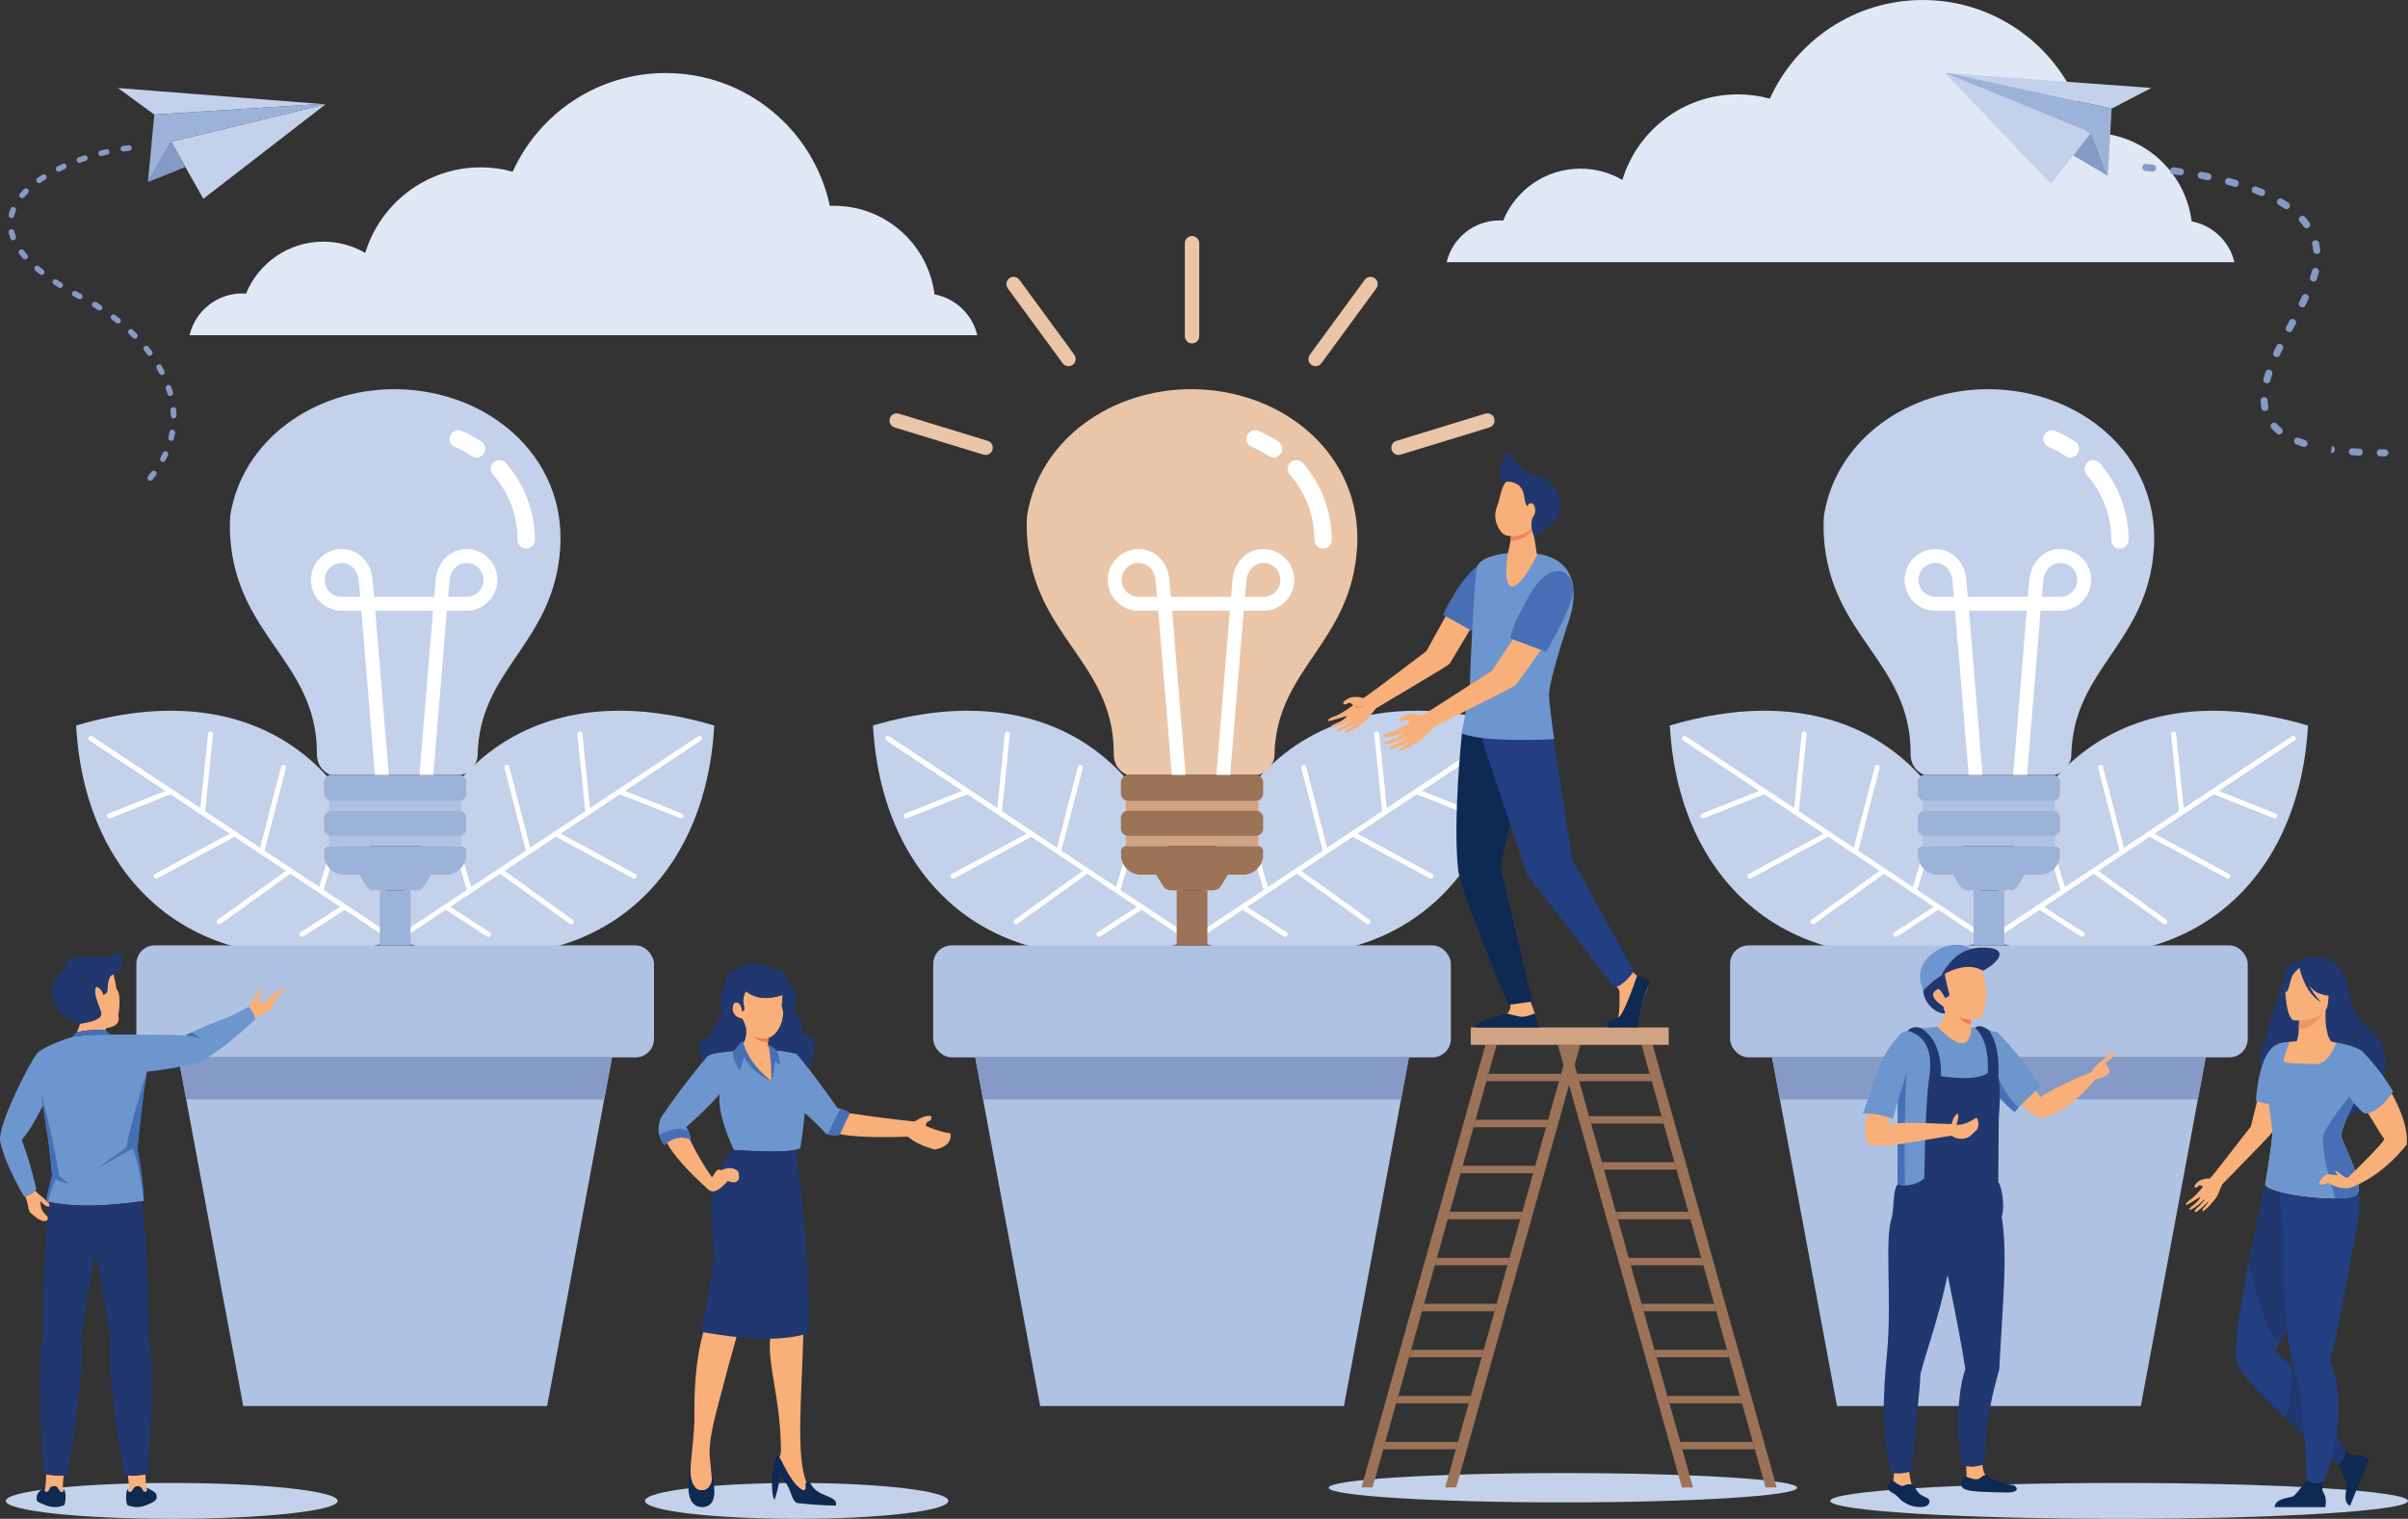 <?xml version="1.0" encoding="UTF-8"?><svg id="a" xmlns="http://www.w3.org/2000/svg" viewBox="0 0 2270.89 1432.32"><rect x="0" y="0" width="2270.89" height="1432.32" fill="#333333" stroke="none"/><path d="M921.65,316.08H178.75c5.33-22.57,25.6-39.36,49.8-39.36,1.16,0,2.33,.05,3.48,.14,11.73-28.72,39.95-48.97,72.9-48.97,14.42,0,27.91,3.89,39.52,10.64,14.17-46.7,57.55-80.71,108.89-80.71,10.44,0,20.57,1.42,30.17,4.07,24.86-54.87,80.09-93.03,144.24-93.03,76.08,0,139.63,53.71,154.81,125.28,1.29-.05,2.56-.09,3.84-.09,48.74,0,88.96,36.45,94.91,83.57,19.88,3.73,35.73,18.93,40.34,38.48Z" style="fill:#e0e8f5; fill-rule:evenodd;"/><path d="M2107.19,247.24h-742.9c5.33-22.57,25.6-39.36,49.8-39.36,1.16,0,2.33,.05,3.48,.13,11.73-28.72,39.95-48.97,72.9-48.97,14.41,0,27.91,3.89,39.52,10.64,14.17-46.71,57.56-80.71,108.89-80.71,10.44,0,20.57,1.42,30.17,4.07C1693.92,38.16,1749.15,0,1813.3,0c76.09,0,139.63,53.71,154.82,125.28,1.29-.05,2.56-.09,3.85-.09,48.74,0,88.96,36.45,94.9,83.57,19.88,3.73,35.73,18.94,40.34,38.48Z" style="fill:#e0e8f5; fill-rule:evenodd;"/><polygon points="307.02 98.37 161.42 133.66 191.73 187.46 307.02 98.37" style="fill:#c4d1eb; fill-rule:evenodd;"/><polygon points="145.54 108.07 302.79 98.04 111.23 83.01 145.54 108.07" style="fill:#c4d1eb; fill-rule:evenodd;"/><polygon points="145.54 108.07 139.48 171.71 161.42 133.66 307.02 98.37 302.79 98.04 145.54 108.07" style="fill:#9db2d9; fill-rule:evenodd;"/><polygon points="139.48 171.71 174.85 157.5 161.42 133.66 139.48 171.71" style="fill:#859ac6; fill-rule:evenodd;"/><path d="M121.28,136.85c3.73-.32,3.93,5.03,.64,5.31-1.75,.22-3.48,.45-5.22,.72-3.92,.34-3.89-5.02-.79-5.29,1.79-.27,3.58-.51,5.37-.73h0Zm22.47,315.5c-2.18,2.71-6.39-.6-4.15-3.38,1.11-1.35,2.18-2.72,3.24-4.12,2.35-2.92,6.35,.64,4.28,3.21-1.1,1.45-2.21,2.88-3.37,4.29h0Zm12.25-18.14c-1.33,2.89-6.35,1.02-4.73-2.49,.81-1.54,1.59-3.08,2.32-4.65,1.49-3.22,6.33-.95,4.87,2.22-.77,1.67-1.6,3.3-2.45,4.92h0Zm7.98-20.48c-1.11,3.48-5.84,2.13-5.19-1.29,.42-1.66,.79-3.36,1.09-5.05,.68-3.57,5.9-2.43,5.27,.93-.31,1.8-.72,3.64-1.17,5.41h0Zm2.45-21.92c.28,3.15-5.01,4.04-5.34,.16-.04-1.62-.07-3.58-.29-5.17-.31-3.58,5.02-3.94,5.32-.51,.21,1.76,.27,3.74,.31,5.52h0Zm-3.31-21.75c.95,3.52-4.26,4.77-5.14,1.48-.48-1.67-.98-3.31-1.54-4.96-1.18-3.21,3.79-5.18,5.05-1.77,.58,1.75,1.13,3.47,1.63,5.25h0Zm-8.11-20.34c1.62,3.42-3.33,5.43-4.74,2.48-.79-1.54-1.64-3.09-2.51-4.58-1.77-3.12,2.91-5.7,4.62-2.69,.91,1.58,1.79,3.18,2.63,4.8h0Zm-11.67-18.43c2.16,3.03-2.33,5.94-4.26,3.23-1.06-1.41-2.13-2.78-3.23-4.15-2.28-3.21,2.35-5.9,4.16-3.37,1.14,1.42,2.25,2.83,3.34,4.28h0Zm-14.23-16.43c2.5,2.53-1.33,6.26-3.79,3.77l-3.76-3.69c-2.63-2.66,1.35-6.23,3.68-3.88,1.31,1.25,2.6,2.52,3.87,3.8h0Zm-16.14-14.48c2.76,2.23-.62,6.37-3.34,4.18l-4.16-3.23c-2.93-2.36,.64-6.35,3.21-4.28l4.29,3.33h0Zm-17.66-12.57c2.96,1.85,.17,6.41-2.85,4.53l-4.5-2.77c-3.1-1.94-.14-6.39,2.74-4.6,1.55,.93,3.09,1.87,4.62,2.84h0Zm-18.79-10.59c3.04,1.9,.7,6.2-2.53,4.71-1.59-.85-3.17-1.69-4.74-2.57-3.26-2.03-.12-6.36,2.61-4.67l4.66,2.53h0Zm-18.36-10.59c2.95,1.84,.18,6.41-2.86,4.52-1.52-.96-3.04-1.94-4.54-2.92-2.84-1.77-.19-6.42,2.95-4.46,1.48,.97,2.95,1.93,4.45,2.87h0Zm-17.26-12.1c2.74,2.2-.61,6.38-3.36,4.16-1.41-1.13-2.84-2.27-4.21-3.46-2.55-2.05,.57-6.4,3.51-4.03,1.29,1.15,2.7,2.26,4.05,3.33h0Zm-15.23-14.29c2.26,2.51-1.59,6.22-4.04,3.5-1.22-1.4-2.37-2.84-3.51-4.31-2.11-2.97,2.32-5.96,4.31-3.18,.95,1.33,2.17,2.75,3.24,3.99h0Zm-10.76-17.22c1.2,3.26-3.8,5.17-5.03,1.81-.66-1.8-1.21-3.59-1.65-5.46-.83-3.08,4.23-4.85,5.23-1.12,.37,1.62,.88,3.21,1.45,4.77h0Zm-1.47-19.5c-.61,3.18-5.92,2.52-5.21-1.23,.47-1.89,1.02-3.66,1.73-5.48,1.62-3.51,6.3-.9,4.96,1.99-.61,1.57-1.08,3.08-1.48,4.72h0Zm9.43-17.56c-2.08,2.58-6.4-.57-4.06-3.49,1.19-1.41,2.47-2.77,3.77-4.08,2.52-2.49,6.26,1.33,3.77,3.79-1.2,1.21-2.39,2.47-3.49,3.77h0Zm15.48-13.7c-2.81,2-5.99-2.3-3.07-4.39,1.28-1.03,3.15-2.13,4.56-3.04,2.55-1.82,6.03,2.26,2.84,4.54-1.22,.71-3.25,2.02-4.33,2.89h0Zm18.1-10.59c-3.27,1.55-5.46-3.33-2.36-4.8,1.61-.81,3.27-1.58,4.91-2.33,3.08-1.46,5.5,3.31,2.21,4.87-1.59,.73-3.19,1.47-4.75,2.26h0Zm19.41-8.24c-3.27,1.2-5.16-3.8-1.82-5.03,1.66-.6,3.43-1.28,5.11-1.79,3.12-1.15,5.19,3.79,1.69,5.08-1.67,.56-3.33,1.14-4.99,1.75h0Zm20.18-6.26c-3.33,.89-4.8-4.25-1.33-5.19l5.26-1.29c3.18-.85,4.84,4.24,1.2,5.21-1.67,.33-3.47,.84-5.13,1.27Z" style="fill:#859ac6; fill-rule:evenodd;"/><polygon points="1834.23 68.73 1971.95 125.18 1934.13 173.49 1834.23 68.73" style="fill:#c4d1eb; fill-rule:evenodd;"/><polygon points="1991.38 102.43 1838.44 69.03 2028.83 82.94 1991.38 102.43" style="fill:#c4d1eb; fill-rule:evenodd;"/><polygon points="1991.38 102.43 1987.81 165.83 1971.95 125.18 1834.23 68.73 1838.44 69.03 1991.38 102.43" style="fill:#9db2d9; fill-rule:evenodd;"/><polygon points="1987.81 165.83 1955.2 146.58 1971.95 125.18 1987.81 165.83" style="fill:#859ac6; fill-rule:evenodd;"/><path d="M2023.21,161.14c-4.48-.56-3.46-7.09,.69-6.57l6.59,.72c4.42,.55,3.48,7.09-.74,6.56l-6.55-.71h0Zm225.81,262.57c2.93,0,4.38,3.59,2.39,5.58-.49,.58-1.47,1.03-2.39,1.03l-4.27-.02c-4.27,0-4.37-6.61,.07-6.61l4.2,.02h0Zm-23.86-.6c3.9,0,4.45,6.59-.37,6.59l-6.65-.41c-4.73-.59-3.43-7.08,.49-6.59l6.53,.41h0Zm-25.98-2.47c4.09,.51,3.53,7.1-1,6.53l1-6.53h0Zm-25.24-5.56c3.95,1.48,2.38,7.39-2.06,6.28-2.17-.69-4.31-1.45-6.42-2.28-4.03-1.73-1.63-7.67,2.45-6.14,1.97,.79,4,1.49,6.03,2.14h0Zm-22.41-11.28c3.44,2.87-.9,7.84-4.14,5.14-1.87-1.53-3.59-3.11-5.2-4.91-2.94-3.52,2.31-7.54,4.95-4.37,1.37,1.52,2.84,2.85,4.4,4.14h0Zm-12.35-20.03c.58,4.71-6.02,5.06-6.51,1.13-.43-2.36-.68-4.64-.77-7.04,0-4.55,6.6-4.31,6.6-.16,.06,2.06,.3,4.05,.68,6.07h0Zm1.77-24.7c-1.01,4.02-7.48,2.67-6.37-1.75,.58-2.16,1.22-4.4,1.96-6.51,1.62-4.32,7.69-1.71,6.25,2.12-.69,2.01-1.3,4.08-1.84,6.14h0Zm9.1-24.2c-1.63,3.81-7.79,1.44-6-2.75,.93-2.01,1.88-4.05,2.86-6.04,2.42-4.23,7.83-.43,5.93,2.91-.96,1.94-1.88,3.92-2.8,5.89h0Zm11.79-23.43c-2.29,4-7.87,.46-5.83-3.09l3.09-5.84c2.29-4,7.87-.46,5.84,3.1-1.06,1.89-2.09,3.9-3.1,5.83h0Zm12.31-23.47c-2.39,4.18-7.84,.43-5.91-2.95l2.89-5.88c2.26-3.95,7.63-1.07,5.96,2.85l-2.94,5.98h0Zm10.72-24.65c-1.49,3.95-7.39,2.37-6.28-2.06,.67-2.04,1.27-4.03,1.81-6.12,1.05-4.2,7.47-2.62,6.4,1.62-.57,2.22-1.22,4.37-1.93,6.55h0Zm3.31-27.43c.54,4.32-6.01,5.14-6.55,.82-.24-2.04-.61-4.09-1.12-6.08-1.07-4.28,5.36-5.81,6.4-1.64,.57,2.28,1,4.57,1.28,6.9h0Zm-10.16-25.87c2.58,3.61-2.85,7.37-5.33,3.89-1.23-1.7-2.51-3.32-3.91-4.88-3-3.59,2.32-7.52,4.89-4.43,1.55,1.68,3.02,3.56,4.35,5.42h0Zm-19.94-18.83c3.41,2.44,.3,7.76-3.69,5.48-1.77-1.2-3.57-2.34-5.42-3.43-3.66-2.09-.52-7.91,3.37-5.68,1.95,1.16,3.86,2.36,5.74,3.64h0Zm-23.88-12.67c4.07,1.74,1.39,7.78-2.55,6.09-1.99-.85-4-1.64-6.03-2.41-4.03-1.51-1.77-7.72,2.35-6.17,2.08,.8,4.18,1.62,6.23,2.49h0Zm-25.3-8.81c3.96,.99,2.67,7.47-1.81,6.35l-6.31-1.74c-4.12-1.03-2.64-7.47,1.68-6.39l6.44,1.77h0Zm-25.91-6.33c4.56,1.14,2.56,7.44-1.32,6.47l-6.44-1.28c-4.21-1.05-3.21-7.04,1.23-6.49l6.53,1.29h0Zm-26.18-4.65c4.11,.51,3.54,7.1-.98,6.53l-6.5-.95c-4.18-.52-3.54-7.1,.92-6.54l6.57,.96Z" style="fill:#859ac6; fill-rule:evenodd;"/><path d="M161.97,1398.49c86.43,0,156.5,7.58,156.5,16.92s-70.07,16.91-156.5,16.91-156.5-7.58-156.5-16.91,70.07-16.92,156.5-16.92Z" style="fill:#c4d1eb; fill-rule:evenodd;"/><path d="M751.32,1398.49c79.01,0,143.05,7.58,143.05,16.92s-64.05,16.91-143.05,16.91-143.05-7.58-143.05-16.91,64.04-16.92,143.05-16.92Z" style="fill:#c4d1eb; fill-rule:evenodd;"/><path d="M1998.46,1398.49c150.46,0,272.42,7.58,272.42,16.92s-121.96,16.91-272.42,16.91-272.42-7.58-272.42-16.91,121.97-16.92,272.42-16.92Z" style="fill:#c4d1eb; fill-rule:evenodd;"/><path d="M71.79,684.2c8.8,159.79,129.36,253.69,300.55,202.43-21.59-171.69-138.14-250.61-300.55-202.43Z" style="fill:#c4d1eb; fill-rule:evenodd;"/><path d="M84.31,698.22c-1.08-.72-1.37-2.18-.66-3.26,.72-1.08,2.18-1.38,3.26-.66l102.1,67.78,7.17-70.19c.13-1.29,1.29-2.23,2.58-2.1,1.29,.13,2.23,1.29,2.1,2.58l-7.42,72.65,28.35,18.83c.73,.09,1.4,.5,1.78,1.18l21.74,14.44,19.81-76.54c.33-1.26,1.61-2.02,2.87-1.69,1.26,.33,2.01,1.61,1.69,2.86l-20.21,78.12,25.48,16.92c.08,.05,.17,.1,.25,.17l25.88,17.18,16.67-55.96c.37-1.24,1.68-1.96,2.92-1.58,1.24,.38,1.95,1.68,1.58,2.93l-17.08,57.34,68.48,45.46c1.08,.71,1.38,2.17,.66,3.26-.72,1.08-2.18,1.38-3.26,.65l-46.05-30.57-38.89,25.08c-1.09,.71-2.54,.4-3.25-.69-.71-1.09-.39-2.54,.69-3.24l37.17-23.98-46.9-31.14-65.71,47.09c-1.06,.76-2.53,.51-3.29-.54-.76-1.06-.51-2.53,.54-3.28l64.26-46.05-24.11-16-.1-.06-24.27-16.12-72.7,39.19c-1.15,.61-2.57,.18-3.19-.96-.62-1.14-.19-2.58,.95-3.18l70.49-37.99-26.98-17.91-.14-.09-28.84-19.14-56.81,22.58c-1.21,.48-2.57-.11-3.05-1.31-.48-1.2,.11-2.58,1.31-3.06l53.79-21.38-71.67-47.59Z" style="fill:#fff; fill-rule:evenodd;"/><path d="M673.59,684.2c-8.8,159.79-129.36,253.69-300.55,202.43,21.59-171.69,138.14-250.61,300.55-202.43Z" style="fill:#c4d1eb; fill-rule:evenodd;"/><path d="M661.07,698.22c1.08-.72,1.38-2.18,.66-3.26-.72-1.08-2.18-1.38-3.26-.66l-102.1,67.78-7.17-70.19c-.13-1.29-1.29-2.23-2.58-2.1-1.29,.13-2.23,1.29-2.1,2.58l7.42,72.65-28.35,18.83c-.73,.09-1.4,.5-1.78,1.18l-21.74,14.44-19.81-76.54c-.32-1.26-1.61-2.02-2.86-1.69-1.26,.33-2.01,1.61-1.69,2.86l20.22,78.12-25.48,16.92c-.09,.05-.17,.1-.25,.17l-25.88,17.18-16.67-55.96c-.38-1.24-1.68-1.96-2.92-1.58-1.24,.38-1.95,1.68-1.58,2.93l17.08,57.34-68.48,45.46c-1.08,.71-1.38,2.17-.66,3.26,.72,1.08,2.18,1.38,3.26,.65l46.05-30.57,38.89,25.08c1.09,.71,2.54,.4,3.25-.69,.71-1.09,.39-2.54-.69-3.24l-37.17-23.98,46.9-31.14,65.71,47.09c1.06,.76,2.53,.51,3.29-.54,.76-1.06,.51-2.53-.54-3.28l-64.26-46.05,24.11-16,.1-.06,24.27-16.12,72.7,39.19c1.14,.61,2.57,.18,3.19-.96,.61-1.14,.19-2.58-.96-3.18l-70.49-37.99,26.98-17.91,.14-.09,28.84-19.14,56.81,22.58c1.2,.48,2.57-.11,3.05-1.31,.48-1.2-.11-2.58-1.31-3.06l-53.79-21.38,71.67-47.59Z" style="fill:#fff; fill-rule:evenodd;"/><rect x="310.22" y="754.75" width="124.95" height="43.17" style="fill:#b0c2e4;"/><path d="M311.35,730.73c-7.53-3.51-12.5-10-12.5-19.77v-3.05c-1.47-84.54-75.77-108.24-81.77-201.77-.45-7.02-.39-13.87,.15-20.55,11.64-70.94,79.06-118.57,154.81-118.57,86.32,0,161.83,61.84,156.29,149.55-5.72,90.74-76.51,113.73-77.9,195.75,0,8.88-9.49,19.11-17.58,18.4h-121.49Z" style="fill:#c4d1eb; fill-rule:evenodd;"/><path d="M439.66,807.89c-.93,9.5-9.01,16.98-18.72,16.98h-14.41l-5.61,9.15c-3.22,5.27-5.11,5.62-11.29,5.62h-33.87c-6.18,0-8.06-.33-11.29-5.62l-5.61-9.15h-14.42c-9.59,0-17.57-7.28-18.68-16.61v-6.58c.51-2.15,2.45-3.76,4.75-3.76h124.37c2.31,0,4.26,1.63,4.76,3.79,.05,.2-.08,.61,.03,.69v5.48h0Zm-127.4-43.27h120.85c3.65,0,6.64,2.99,6.64,6.64v10.29c0,3.65-2.98,6.64-6.64,6.64h-120.85c-3.65,0-6.63-2.99-6.63-6.64v-10.29c0-3.65,2.98-6.64,6.63-6.64h0Zm.27-33.89h120.31c3.8,0,6.91,3.11,6.91,6.91v10.72c0,3.8-3.11,6.91-6.91,6.91h-120.31c-3.8,0-6.9-3.11-6.9-6.91v-10.72c0-3.8,3.11-6.91,6.9-6.91Z" style="fill:#9db2d9; fill-rule:evenodd;"/><path d="M353.6,730.73l-12.79-154.76h-18.54c-8.01,0-15.28-3.27-20.55-8.54h.01c-5.27-5.29-8.55-12.56-8.55-20.55s3.27-15.28,8.54-20.55c5.27-5.27,12.54-8.54,20.55-8.54s14.76,3.16,19.86,8.27c5.19,5.18,8.51,12.39,9.2,20.25l1.44,16.58h56.71l1.45-16.58c.68-7.85,4.02-15.06,9.21-20.25,5.1-5.1,11.96-8.27,19.86-8.27s15.25,3.28,20.53,8.55h.01c5.26,5.25,8.54,12.53,8.54,20.54s-3.27,15.28-8.54,20.55c-5.27,5.27-12.54,8.54-20.55,8.54h-18.54l-12.8,154.76h-13.05l12.74-154.76h-54.43l12.74,154.76h-13.05Zm-13.93-167.83l-1.35-15.46c-.42-4.78-2.38-9.1-5.42-12.15-2.74-2.74-6.41-4.44-10.63-4.44s-8.4,1.8-11.31,4.71c-2.91,2.9-4.71,6.91-4.71,11.31s1.8,8.42,4.68,11.31h.03c2.91,2.91,6.91,4.71,11.31,4.71h17.4Zm82.93,0h17.4c4.4,0,8.4-1.8,11.31-4.71,2.9-2.9,4.71-6.91,4.71-11.31s-1.81-8.41-4.71-11.31v-.03c-2.89-2.89-6.89-4.68-11.31-4.68s-7.88,1.7-10.62,4.44c-3.05,3.05-5.01,7.37-5.43,12.14l-1.35,15.46Z" style="fill:#fff; fill-rule:evenodd;"/><path d="M428.95,421.4c-4.15-1.75-6.09-6.53-4.34-10.67,1.75-4.15,6.53-6.1,10.67-4.35,3.39,1.44,6.6,2.97,9.61,4.59,3.12,1.67,6.15,3.49,9.11,5.45,3.76,2.49,4.79,7.56,2.3,11.31-2.49,3.76-7.56,4.79-11.31,2.3-2.52-1.66-5.13-3.23-7.83-4.68-2.76-1.48-5.51-2.81-8.21-3.95h0Zm35.9,26.05c-2.97-3.41-2.61-8.57,.8-11.54,3.41-2.97,8.57-2.61,11.54,.8,8.63,9.92,15.54,21.36,20.24,33.87,4.54,12.07,7.03,25.08,7.03,38.6,0,4.52-3.66,8.18-8.18,8.18s-8.18-3.66-8.18-8.18c0-11.58-2.1-22.64-5.94-32.85-3.99-10.61-9.9-20.37-17.3-28.88Z" style="fill:#fff; fill-rule:evenodd;"/><path d="M577.16,997.13l-61.2,328.8H229.42l-61.2-328.8h408.94Z" style="fill:#b0c2e4; fill-rule:evenodd;"/><rect x="128.62" y="891.53" width="488.14" height="105.6" rx="17.4" ry="17.4" style="fill:#b0c2e4;"/><path d="M569.78,1036.78l7.38-39.66H168.22l7.38,39.66h394.18Z" style="fill:#859ac6; fill-rule:evenodd;"/><rect x="358.22" y="839.64" width="28.95" height="51.89" style="fill:#9db2d9;"/><path d="M823.28,684.2c8.8,159.79,129.36,253.69,300.54,202.43-21.59-171.69-138.14-250.61-300.54-202.43Z" style="fill:#c4d1eb; fill-rule:evenodd;"/><path d="M835.8,698.22c-1.08-.72-1.38-2.18-.66-3.26,.72-1.08,2.18-1.38,3.26-.66l102.1,67.78,7.17-70.19c.13-1.29,1.29-2.23,2.58-2.1,1.29,.13,2.23,1.29,2.1,2.58l-7.42,72.65,28.35,18.83c.73,.09,1.4,.5,1.78,1.18l21.74,14.44,19.81-76.54c.33-1.26,1.61-2.02,2.86-1.69,1.26,.33,2.01,1.61,1.69,2.86l-20.21,78.12,25.48,16.92c.09,.05,.17,.1,.25,.17l25.88,17.18,16.67-55.96c.37-1.24,1.68-1.96,2.92-1.58,1.24,.38,1.95,1.68,1.58,2.93l-17.08,57.34,68.48,45.46c1.08,.71,1.38,2.17,.66,3.26-.72,1.08-2.18,1.38-3.26,.65l-46.05-30.57-38.89,25.08c-1.09,.71-2.54,.4-3.25-.69-.71-1.09-.39-2.54,.7-3.24l37.17-23.98-46.91-31.14-65.71,47.09c-1.06,.76-2.52,.51-3.29-.54-.76-1.06-.52-2.53,.54-3.28l64.26-46.05-24.11-16-.1-.06-24.27-16.12-72.71,39.19c-1.14,.61-2.57,.18-3.19-.96-.62-1.14-.18-2.58,.96-3.18l70.49-37.99-26.98-17.91-.14-.09-28.84-19.14-56.81,22.58c-1.2,.48-2.57-.11-3.05-1.31-.48-1.2,.11-2.58,1.31-3.06l53.79-21.38-71.67-47.59Z" style="fill:#fff; fill-rule:evenodd;"/><path d="M1425.07,684.2c-8.8,159.79-129.36,253.69-300.54,202.43,21.59-171.69,138.14-250.61,300.54-202.43Z" style="fill:#c4d1eb; fill-rule:evenodd;"/><path d="M1412.55,698.22c1.07-.72,1.37-2.18,.65-3.26-.72-1.08-2.18-1.38-3.26-.66l-102.1,67.78-7.17-70.19c-.13-1.29-1.29-2.23-2.58-2.1-1.3,.13-2.24,1.29-2.1,2.58l7.42,72.65-28.35,18.83c-.72,.09-1.4,.5-1.79,1.18l-21.74,14.44-19.81-76.54c-.32-1.26-1.61-2.02-2.86-1.69-1.26,.33-2.01,1.61-1.69,2.86l20.21,78.12-25.48,16.92c-.08,.05-.17,.1-.25,.17l-25.88,17.18-16.67-55.96c-.38-1.24-1.68-1.96-2.93-1.58-1.24,.38-1.94,1.68-1.57,2.93l17.08,57.34-68.48,45.46c-1.08,.71-1.38,2.17-.66,3.26,.72,1.08,2.18,1.38,3.26,.65l46.05-30.57,38.89,25.08c1.09,.71,2.54,.4,3.24-.69,.71-1.09,.39-2.54-.69-3.24l-37.17-23.98,46.9-31.14,65.72,47.09c1.05,.76,2.53,.51,3.29-.54,.75-1.06,.51-2.53-.54-3.28l-64.27-46.05,24.11-16,.1-.06,24.27-16.12,72.71,39.19c1.15,.61,2.57,.18,3.18-.96,.62-1.14,.19-2.58-.95-3.18l-70.49-37.99,26.97-17.91,.14-.09,28.84-19.14,56.81,22.58c1.2,.48,2.58-.11,3.06-1.31,.48-1.2-.11-2.58-1.31-3.06l-53.79-21.38,71.67-47.59Z" style="fill:#fff; fill-rule:evenodd;"/><rect x="1061.7" y="754.75" width="124.95" height="43.17" style="fill:#d0a382;"/><path d="M1062.83,730.73c-7.54-3.51-12.5-10-12.5-19.77v-3.05c-1.47-84.54-75.77-108.24-81.77-201.77-.45-7.02-.39-13.87,.15-20.55,11.63-70.94,79.05-118.57,154.8-118.57,86.32,0,161.83,61.84,156.3,149.55-5.72,90.74-76.51,113.73-77.91,195.75,0,8.88-9.49,19.11-17.58,18.4h-121.49Z" style="fill:#eac5a7; fill-rule:evenodd;"/><path d="M1191.14,807.89c-.93,9.5-9.01,16.98-18.72,16.98h-14.41l-5.61,9.15c-3.22,5.27-5.12,5.62-11.29,5.62h-33.87c-6.18,0-8.06-.33-11.29-5.62l-5.61-9.15h-14.42c-9.59,0-17.57-7.28-18.68-16.61v-6.58c.51-2.15,2.45-3.76,4.75-3.76h124.37c2.31,0,4.27,1.63,4.76,3.79,.04,.2-.08,.61,.03,.69v5.48h0Zm-127.4-43.27h120.85c3.66,0,6.64,2.99,6.64,6.64v10.29c0,3.65-2.98,6.64-6.64,6.64h-120.85c-3.65,0-6.64-2.99-6.64-6.64v-10.29c0-3.65,2.98-6.64,6.64-6.64h0Zm.27-33.89h120.32c3.79,0,6.9,3.11,6.9,6.91v10.72c0,3.8-3.11,6.91-6.9,6.91h-120.32c-3.8,0-6.91-3.11-6.91-6.91v-10.72c0-3.8,3.11-6.91,6.91-6.91Z" style="fill:#9c7357; fill-rule:evenodd;"/><path d="M1105.08,730.73l-12.79-154.76h-18.54c-8.01,0-15.28-3.27-20.55-8.54h.02c-5.28-5.29-8.55-12.56-8.55-20.55s3.27-15.28,8.53-20.55c5.27-5.27,12.54-8.54,20.55-8.54s14.76,3.16,19.86,8.27c5.18,5.18,8.51,12.39,9.19,20.25l1.45,16.58h56.71l1.44-16.58c.69-7.85,4.03-15.06,9.21-20.25,5.1-5.1,11.96-8.27,19.86-8.27s15.25,3.28,20.53,8.55h.01c5.26,5.25,8.54,12.53,8.54,20.54s-3.28,15.28-8.54,20.55c-5.26,5.27-12.54,8.54-20.54,8.54h-18.54l-12.79,154.76h-13.05l12.74-154.76h-54.43l12.73,154.76h-13.05Zm-13.93-167.83l-1.35-15.46c-.41-4.78-2.38-9.1-5.42-12.15-2.74-2.74-6.41-4.44-10.62-4.44s-8.41,1.8-11.31,4.71c-2.91,2.9-4.71,6.91-4.71,11.31s1.8,8.42,4.69,11.31h.03c2.91,2.91,6.91,4.71,11.31,4.71h17.4Zm82.93,0h17.4c4.4,0,8.4-1.8,11.3-4.71,2.91-2.9,4.71-6.91,4.71-11.31s-1.81-8.41-4.71-11.31v-.03c-2.89-2.89-6.89-4.68-11.3-4.68s-7.88,1.7-10.62,4.44c-3.05,3.05-5.02,7.37-5.43,12.14l-1.35,15.46Z" style="fill:#fff; fill-rule:evenodd;"/><path d="M1180.43,421.4c-4.14-1.75-6.09-6.53-4.34-10.67,1.75-4.15,6.53-6.1,10.68-4.35,3.39,1.44,6.59,2.97,9.61,4.59,3.12,1.67,6.15,3.49,9.11,5.45,3.76,2.49,4.78,7.56,2.3,11.31-2.49,3.76-7.56,4.79-11.32,2.3-2.51-1.66-5.13-3.23-7.82-4.68-2.76-1.48-5.51-2.81-8.21-3.95h0Zm35.9,26.05c-2.96-3.41-2.61-8.57,.8-11.54,3.41-2.97,8.57-2.61,11.54,.8,8.64,9.92,15.54,21.36,20.25,33.87,4.54,12.07,7.02,25.08,7.02,38.6,0,4.52-3.67,8.18-8.18,8.18s-8.18-3.66-8.18-8.18c0-11.58-2.1-22.64-5.94-32.85-4-10.61-9.89-20.37-17.31-28.88Z" style="fill:#fff; fill-rule:evenodd;"/><path d="M1328.65,997.13l-61.2,328.8h-286.54l-61.2-328.8h408.94Z" style="fill:#b0c2e4; fill-rule:evenodd;"/><rect x="880.1" y="891.53" width="488.14" height="105.6" rx="17.4" ry="17.4" style="fill:#b0c2e4;"/><path d="M1321.27,1036.78l7.38-39.66h-408.94l7.38,39.66h394.18Z" style="fill:#859ac6; fill-rule:evenodd;"/><rect x="1109.7" y="839.64" width="28.95" height="51.89" style="fill:#9c7357;"/><path d="M1574.76,684.2c8.8,159.79,129.36,253.69,300.54,202.43-21.59-171.69-138.14-250.61-300.54-202.43Z" style="fill:#c4d1eb; fill-rule:evenodd;"/><path d="M1587.27,698.22c-1.08-.72-1.37-2.18-.65-3.26,.72-1.08,2.18-1.38,3.26-.66l102.1,67.78,7.16-70.19c.14-1.29,1.3-2.23,2.58-2.1,1.29,.13,2.24,1.29,2.1,2.58l-7.42,72.65,28.35,18.83c.73,.09,1.4,.5,1.79,1.18l21.74,14.44,19.8-76.54c.34-1.26,1.61-2.02,2.87-1.69,1.26,.33,2.01,1.61,1.69,2.86l-20.21,78.12,25.48,16.92c.08,.05,.17,.1,.25,.17l25.88,17.18,16.67-55.96c.38-1.24,1.68-1.96,2.93-1.58,1.24,.38,1.94,1.68,1.57,2.93l-17.08,57.34,68.48,45.46c1.08,.71,1.38,2.17,.66,3.26-.72,1.08-2.17,1.38-3.26,.65l-46.05-30.57-38.88,25.08c-1.09,.71-2.55,.4-3.25-.69-.71-1.09-.4-2.54,.69-3.24l37.17-23.98-46.9-31.14-65.71,47.09c-1.06,.76-2.53,.51-3.28-.54-.76-1.06-.52-2.53,.54-3.28l64.26-46.05-24.11-16-.1-.06-24.27-16.12-72.71,39.19c-1.15,.61-2.57,.18-3.19-.96-.62-1.14-.19-2.58,.95-3.18l70.49-37.99-26.97-17.91-.14-.09-28.84-19.14-56.81,22.58c-1.21,.48-2.58-.11-3.06-1.31-.48-1.2,.11-2.58,1.31-3.06l53.79-21.38-71.67-47.59Z" style="fill:#fff; fill-rule:evenodd;"/><path d="M2176.55,684.2c-8.8,159.79-129.36,253.69-300.54,202.43,21.59-171.69,138.14-250.61,300.54-202.43Z" style="fill:#c4d1eb; fill-rule:evenodd;"/><path d="M2164.03,698.22c1.09-.72,1.38-2.18,.66-3.26-.71-1.08-2.17-1.38-3.26-.66l-102.09,67.78-7.17-70.19c-.14-1.29-1.29-2.23-2.58-2.1-1.29,.13-2.23,1.29-2.1,2.58l7.42,72.65-28.36,18.83c-.72,.09-1.39,.5-1.77,1.18l-21.74,14.44-19.81-76.54c-.32-1.26-1.61-2.02-2.86-1.69-1.26,.33-2.01,1.61-1.68,2.86l20.21,78.12-25.48,16.92c-.08,.05-.17,.1-.25,.17l-25.88,17.18-16.67-55.96c-.37-1.24-1.68-1.96-2.92-1.58s-1.96,1.68-1.58,2.93l17.08,57.34-68.48,45.46c-1.08,.71-1.38,2.17-.65,3.26,.71,1.08,2.17,1.38,3.26,.65l46.05-30.57,38.88,25.08c1.09,.71,2.54,.4,3.25-.69,.7-1.09,.39-2.54-.7-3.24l-37.18-23.98,46.91-31.14,65.71,47.09c1.05,.76,2.53,.51,3.28-.54,.76-1.06,.52-2.53-.54-3.28l-64.26-46.05,24.1-16,.1-.06,24.27-16.12,72.71,39.19c1.14,.61,2.57,.18,3.19-.96,.62-1.14,.19-2.58-.96-3.18l-70.49-37.99,26.98-17.91,.13-.09,28.84-19.14,56.81,22.58c1.21,.48,2.57-.11,3.05-1.31,.49-1.2-.11-2.58-1.31-3.06l-53.79-21.38,71.67-47.59Z" style="fill:#fff; fill-rule:evenodd;"/><rect x="1813.18" y="754.75" width="124.95" height="43.17" style="fill:#b0c2e4;"/><path d="M1814.32,730.73c-7.54-3.51-12.51-10-12.51-19.77v-3.05c-1.47-84.54-75.77-108.24-81.77-201.77-.45-7.02-.39-13.87,.16-20.55,11.63-70.94,79.05-118.57,154.8-118.57,86.32,0,161.82,61.84,156.29,149.55-5.72,90.74-76.5,113.73-77.9,195.75,0,8.88-9.49,19.11-17.58,18.4h-121.49Z" style="fill:#c4d1eb; fill-rule:evenodd;"/><path d="M1942.63,807.89c-.94,9.5-9.02,16.98-18.73,16.98h-14.41l-5.61,9.15c-3.22,5.27-5.11,5.62-11.29,5.62h-33.87c-6.18,0-8.06-.33-11.3-5.62l-5.6-9.15h-14.42c-9.59,0-17.58-7.28-18.68-16.61v-6.58c.5-2.15,2.45-3.76,4.74-3.76h124.37c2.31,0,4.26,1.63,4.76,3.79,.05,.2-.08,.61,.03,.69v5.48h0Zm-127.4-43.27h120.85c3.65,0,6.64,2.99,6.64,6.64v10.29c0,3.65-2.99,6.64-6.64,6.64h-120.85c-3.65,0-6.64-2.99-6.64-6.64v-10.29c0-3.65,2.98-6.64,6.64-6.64h0Zm.27-33.89h120.31c3.8,0,6.91,3.11,6.91,6.91v10.72c0,3.8-3.11,6.91-6.91,6.91h-120.31c-3.79,0-6.91-3.11-6.91-6.91v-10.72c0-3.8,3.11-6.91,6.91-6.91Z" style="fill:#9db2d9; fill-rule:evenodd;"/><path d="M1856.56,730.73l-12.79-154.76h-18.53c-8.02,0-15.28-3.27-20.56-8.54h.02c-5.28-5.29-8.55-12.56-8.55-20.55s3.27-15.28,8.53-20.55c5.28-5.27,12.54-8.54,20.56-8.54s14.76,3.16,19.86,8.27c5.18,5.18,8.51,12.39,9.19,20.25l1.44,16.58h56.71l1.45-16.58c.68-7.85,4.01-15.06,9.21-20.25,5.1-5.1,11.96-8.27,19.86-8.27s15.25,3.28,20.53,8.55h.01c5.27,5.25,8.54,12.53,8.54,20.54s-3.27,15.28-8.54,20.55c-5.27,5.27-12.54,8.54-20.54,8.54h-18.54l-12.79,154.76h-13.05l12.73-154.76h-54.42l12.73,154.76h-13.05Zm-13.93-167.83l-1.35-15.46c-.42-4.78-2.38-9.1-5.42-12.15-2.74-2.74-6.42-4.44-10.62-4.44s-8.41,1.8-11.32,4.71c-2.91,2.9-4.71,6.91-4.71,11.31s1.8,8.42,4.69,11.31h.03c2.91,2.91,6.91,4.71,11.32,4.71h17.39Zm82.93,0h17.4c4.4,0,8.4-1.8,11.31-4.71,2.9-2.9,4.71-6.91,4.71-11.31s-1.81-8.41-4.71-11.31v-.03c-2.89-2.89-6.89-4.68-11.31-4.68s-7.88,1.7-10.62,4.44c-3.04,3.05-5.01,7.37-5.43,12.14l-1.35,15.46Z" style="fill:#fff; fill-rule:evenodd;"/><path d="M1931.92,421.4c-4.15-1.75-6.1-6.53-4.35-10.67,1.75-4.15,6.53-6.1,10.68-4.35,3.39,1.44,6.6,2.97,9.61,4.59,3.11,1.67,6.16,3.49,9.11,5.45,3.76,2.49,4.79,7.56,2.3,11.31-2.49,3.76-7.56,4.79-11.31,2.3-2.52-1.66-5.13-3.23-7.83-4.68-2.76-1.48-5.5-2.81-8.2-3.95h0Zm35.89,26.05c-2.97-3.41-2.6-8.57,.8-11.54,3.41-2.97,8.57-2.61,11.54,.8,8.64,9.92,15.54,21.36,20.24,33.87,4.54,12.07,7.03,25.08,7.03,38.6,0,4.52-3.67,8.18-8.18,8.18s-8.18-3.66-8.18-8.18c0-11.58-2.1-22.64-5.94-32.85-3.99-10.61-9.9-20.37-17.31-28.88Z" style="fill:#fff; fill-rule:evenodd;"/><path d="M2080.13,997.13l-61.2,328.8h-286.54l-61.2-328.8h408.94Z" style="fill:#b0c2e4; fill-rule:evenodd;"/><rect x="1631.58" y="891.53" width="488.14" height="105.6" rx="17.4" ry="17.4" style="fill:#b0c2e4;"/><path d="M2072.74,1036.78l7.39-39.66h-408.94l7.38,39.66h394.18Z" style="fill:#859ac6; fill-rule:evenodd;"/><rect x="1861.18" y="839.64" width="28.95" height="51.89" style="fill:#9db2d9;"/><path d="M1117.37,229.42c0-3.76,3.05-6.8,6.8-6.8s6.8,3.04,6.8,6.8v87.6c0,3.76-3.04,6.8-6.8,6.8s-6.8-3.04-6.8-6.8v-87.6h0Zm283.3,160.66c3.6-1.1,7.4,.92,8.5,4.51,1.09,3.59-.92,7.4-4.51,8.5l-83.77,25.65c-3.59,1.1-7.39-.92-8.49-4.51-1.1-3.6,.92-7.4,4.52-8.5l83.75-25.65h0Zm-113.68-126.22c2.22-3.03,6.48-3.69,9.51-1.47s3.69,6.48,1.46,9.51l-51.77,70.66c-2.21,3.03-6.47,3.69-9.5,1.47-3.03-2.22-3.69-6.48-1.47-9.51l51.77-70.67h0Zm-325.62,0c-2.22-3.03-6.48-3.69-9.51-1.47-3.03,2.22-3.69,6.48-1.47,9.51l51.77,70.66c2.22,3.03,6.47,3.69,9.51,1.47,3.03-2.22,3.69-6.48,1.47-9.51l-51.77-70.67h0Zm-113.69,126.22c-3.59-1.1-7.4,.92-8.5,4.51-1.1,3.59,.92,7.4,4.51,8.5l83.76,25.65c3.59,1.1,7.4-.92,8.5-4.51,1.1-3.6-.92-7.4-4.51-8.5l-83.76-25.65Z" style="fill:#eac5a7; fill-rule:evenodd;"/><path d="M1473.95,1389.17c-122.02,0-220.93,6.19-220.93,13.82s98.91,13.82,220.93,13.82,220.93-6.18,220.93-13.82-98.91-13.82-220.93-13.82Z" style="fill:#c4d1eb; fill-rule:evenodd;"/><polygon points="1400.89 985.33 1411.36 985.33 1294.44 1402.67 1283.97 1402.67 1400.89 985.33" style="fill:#9c7357; fill-rule:evenodd;"/><polygon points="1479.8 985.33 1490.27 985.33 1373.35 1402.67 1362.88 1402.67 1479.8 985.33" style="fill:#9c7357; fill-rule:evenodd;"/><polygon points="1403.72 1012.63 1472.16 1012.63 1470.2 1019.62 1401.75 1019.62 1403.72 1012.63" style="fill:#9c7357; fill-rule:evenodd;"/><polygon points="1391.56 1056.02 1460 1056.02 1458.04 1063.01 1389.6 1063.01 1391.56 1056.02" style="fill:#9c7357; fill-rule:evenodd;"/><polygon points="1566.95 1052.59 1498.52 1052.59 1500.47 1059.58 1568.91 1059.58 1566.95 1052.59" style="fill:#9c7357; fill-rule:evenodd;"/><polygon points="1379.4 1099.41 1447.84 1099.41 1445.88 1106.4 1377.45 1106.4 1379.4 1099.41" style="fill:#9c7357; fill-rule:evenodd;"/><polygon points="1579.11 1095.98 1510.67 1095.98 1512.63 1102.97 1581.07 1102.97 1579.11 1095.98" style="fill:#9c7357; fill-rule:evenodd;"/><polygon points="1367.25 1142.8 1435.68 1142.8 1433.73 1149.79 1365.29 1149.79 1367.25 1142.8" style="fill:#9c7357; fill-rule:evenodd;"/><polygon points="1355.09 1186.19 1423.53 1186.19 1421.57 1193.18 1353.13 1193.18 1355.09 1186.19" style="fill:#9c7357; fill-rule:evenodd;"/><polygon points="1342.94 1229.58 1411.38 1229.58 1409.41 1236.56 1340.97 1236.56 1342.94 1229.58" style="fill:#9c7357; fill-rule:evenodd;"/><polygon points="1330.78 1272.97 1399.22 1272.97 1397.26 1279.96 1328.82 1279.96 1330.78 1272.97" style="fill:#9c7357; fill-rule:evenodd;"/><polygon points="1318.62 1316.36 1387.06 1316.36 1385.1 1323.35 1316.67 1323.35 1318.62 1316.36" style="fill:#9c7357; fill-rule:evenodd;"/><polygon points="1306.46 1359.75 1374.9 1359.75 1372.94 1366.74 1304.51 1366.74 1306.46 1359.75" style="fill:#9c7357; fill-rule:evenodd;"/><polygon points="1558.58 985.33 1548.1 985.33 1665.03 1402.67 1675.51 1402.67 1558.58 985.33" style="fill:#9c7357; fill-rule:evenodd;"/><polygon points="1479.67 985.33 1469.19 985.33 1586.12 1402.67 1596.6 1402.67 1479.67 985.33" style="fill:#9c7357; fill-rule:evenodd;"/><polygon points="1555.76 1012.63 1487.32 1012.63 1489.28 1019.62 1557.71 1019.62 1555.76 1012.63" style="fill:#9c7357; fill-rule:evenodd;"/><polygon points="1592.23 1142.8 1523.78 1142.8 1525.75 1149.79 1594.18 1149.79 1592.23 1142.8" style="fill:#9c7357; fill-rule:evenodd;"/><polygon points="1604.38 1186.19 1535.94 1186.19 1537.9 1193.18 1606.33 1193.18 1604.38 1186.19" style="fill:#9c7357; fill-rule:evenodd;"/><polygon points="1616.54 1229.58 1548.1 1229.58 1550.06 1236.56 1618.49 1236.56 1616.54 1229.58" style="fill:#9c7357; fill-rule:evenodd;"/><polygon points="1628.7 1272.97 1560.26 1272.97 1562.22 1279.96 1630.65 1279.96 1628.7 1272.97" style="fill:#9c7357; fill-rule:evenodd;"/><polygon points="1640.85 1316.36 1572.41 1316.36 1574.37 1323.35 1642.81 1323.35 1640.85 1316.36" style="fill:#9c7357; fill-rule:evenodd;"/><polygon points="1653.01 1359.75 1584.57 1359.75 1586.53 1366.74 1654.96 1366.74 1653.01 1359.75" style="fill:#9c7357; fill-rule:evenodd;"/><rect x="1386.99" y="968.91" width="186.71" height="16.42" style="fill:#d0a382;"/><path d="M2151.52,930.87c3.51-9.52,7.08-19.05,17.79-25.12,8.66-4.91,18.17-4.84,26.61-.76,23.89,11.58,13.16,32.66,28.67,54.88,6.64,9.47,16.57,14.33,21.55,24.29,9.01,17.96,1.17,47.2-22.96,63.66-59.11,40.32-91.56-31.61-91.73-47.11-.14-11.52,17.81-63.7,20.07-69.83Z" style="fill:#20386f; fill-rule:evenodd;"/><path d="M2075.68,1112.72c7.04-2.2,7.14-.91,8.04-1.24,1.06-.35,10.26-12.28,10.26-12.28,0,0,27.32-34.94,28.73-36.87l11.04-44.79,23.55-.59s-13.3,48.38-14.43,50.79c-1.12,2.38-43.54,45.22-47.16,49.13,0,0-2.6,6.27-4.36,10.15-1.77,3.88-5.14,6.74-5.81,7.76-.1,.13-2.5,3.4-6.52,6.56-3.46,2.78-1.43-1.43-1.43-1.43,0,0,5.5-6.28,4.93-6.62-.44-.29-3.24,3.32-7.03,6.4-.98,.8-1.94,1.55-2.84,2.25-2.34,1.85-4.16,.95-2.02-1.41,.76-.83,2.06-2.16,3.11-2.98,1.15-.91,1.9-2.1,2.75-2.99,1.68-1.77,2.92-3.08,2.82-3.09-.15-.03-.06-.63-1.12,.19-1.29,.96-3.54,3.64-5.54,4.93-1.13,.74-3.39,2.38-3.39,2.38,0,0-3.97,2.29-4.15,2.09-1.01-1.04,1.37-3.5,3.03-4.26,.8-1.08,3.22-2.75,3.22-2.75,0,0,4.16-4.52,3.54-5.13-.52-.52-12.55,8.34-13.49,7.25-.76-.93,2.74-3.77,2.74-3.77,0,0,2.25-1.54,2.95-2.12,.83-.67,3.16-2.89,3.16-2.89,0,0,7.76-8.05,7.11-8.58-.63-.54-2.81-1.21-3.46-.87-.65,.33-1.54,1.58-2.18,1.88-.65,.33-1.79,.19-2.26-.58-.46-.8,2.08-3.61,2.08-3.61,0,0,2.07-2.26,4.12-2.89Z" style="fill:#f9af79; fill-rule:evenodd;"/><path d="M2206.55,1049.3c1.7-1.42,24.93-21.6,35.3-30.6,0,0-10.35-7.76-16.75,3.55-6.4,11.29-18.55,27.05-18.55,27.05Z" style="fill:#233761; fill-rule:evenodd;"/><path d="M2169.76,1050.77s2.52,8.82,14.88,24.21c14.29-.21-14.88-24.21-14.88-24.21Z" style="fill:#233761; fill-rule:evenodd;"/><path d="M2109.78,1286.04c3.94,10.05,24.08,30.77,44.85,50.33,24.8,23.35,50.47,45.08,50.47,45.08,0,0,11.75,3.57,6.62-13.69,0,0-28.31-52.02-40.47-67.36-3.47-4.4-7.04-8.4-10.42-11.88-8.4-8.73-15.37-14.17-15.37-14.17,0,0,1.6-2.56,4.18-6.99,12.64-21.64,48.91-87.9,37.7-117.31-13.47-35.43-46.99-51.39-46.99-51.39,0,0-10.64,44.84-19.61,90.93-8.25,42.41-15.1,85.88-10.97,96.45Z" style="fill:#223f81; fill-rule:evenodd;"/><path d="M2120.75,1189.59c6.17,28.38,16.86,68.55,28.9,77.77,12.64-21.64,48.91-87.9,37.7-117.31-13.47-35.43-46.99-51.39-46.99-51.39,0,0-10.64,44.84-19.61,90.93Z" style="fill:#20386f; fill-rule:evenodd;"/><path d="M2154.63,1336.37c24.8,23.35,50.47,45.08,50.47,45.08,0,0,11.75,3.57,6.62-13.69,0,0-28.31-52.02-40.47-67.36-3.47-4.4-7.04-8.4-10.42-11.88,.4,13.28,.02,35.8-6.21,47.85Z" style="fill:#20386f; fill-rule:evenodd;"/><path d="M2148.8,1116.43l2.34-8.64c16.48,7.14,64.98-3.3,64.98-3.3,0,0,14.45,17.12,7.02,51.85-3.64,16.97-16.48,89.39-21.73,110.61-1.91,7.69-3.39,13.14-3.98,15.32v.03c-.2,.66-.05,1.33,.21,1.98,2.24,5.52,3.92,11.19,5.14,16.91,12,56.2-20.87,118.29-20.87,118.29l-5.62-3.31s-2.18-74.9-8-108.7c-.99-5.74-2.09-10.3-3.29-13.1-3.51-8.18-5.98-21.04-7.71-36.15-3.26-28.58-3.84-65.2-3.65-93.37-.55-.06-4.82-48.41-4.82-48.41Z" style="fill:#223f81; fill-rule:evenodd;"/><path d="M2223.21,1125.6c6.7-10.15-16.3-51.6-15.48-55.52,1.61-7.7,5.39-16.23,9.1-23.9,3.72-7.67,7.35-14.48,8.66-18.75-1.2-1.66-2.36-3.23-3.45-4.7-1.64-2.26-3.08-4.34-4-6.29-1.02-2.12-1.46-4.1-.97-6,.38-1.44,.89-2.89,1.5-4.3,.29-.65,.6-1.31,.93-1.96,3.43-6.86,8.54-12.45,8.54-12.45-8.1-5.19-20.86-7.83-20.98-7.45-.95-.31-1.79-.53-2.46-.7-.47-.13-.95-.25-1.42-.35-1.61-.38-3.22-.71-4.62-.97-2.9-2.91-6.38-13.74-5.34-29.67l-1.41,.18-23.59,3.19s.08,7.38-.32,14.29c-.32,5.4-.95,10.52-2.12,11.65-1.83,.15-2.94,.25-2.94,.25v.02s-.04,.05-.04,.05c-1.33,.12-2.56,.23-3.68,.35,0,0-.09,.01-.26,.03-2.09,.24-3.81,.5-5.21,.75l-.28,.05c-4.03,.75-5.39,1.44-5.39,1.44v.07c.19,7.44-11.8,20.44-10.97,37.25,.03,.64,6.14,44.71,6.11,45.36-.49,12.55-6.64,47.9-6.64,47.9-5.61,10.93,83.13,20.6,86.74,10.17Z" style="fill:#f9af79; fill-rule:evenodd;"/><path d="M2168.21,955.97s.08,7.38-.33,14.28c13.07,.43,20.69-11.04,23.92-17.47l-23.59,3.19Z" style="fill:#ed9760; fill-rule:evenodd;"/><path d="M2163.46,962.25s30.82,2.4,32.04-16.82c1.19-19.23,5.98-31.87-13.65-34.21-19.64-2.34-23.92,4.75-25.88,11.07-1.97,6.33-.5,38.85,7.5,39.96Z" style="fill:#f9af79; fill-rule:evenodd;"/><path d="M2157.53,911.65c5.12-5.48,8.64-3.99,10.57-2.12,17.43-8.25,27.46,6.14,27.46,6.14,1.22,13.92,10.68,22.43,10.68,22.43,0,0-5.84,3.13-18.61-1-3.9-1.27-7.25-4.29-10.05-7.9,4.71,9.13,11.47,15.91,11.47,15.91-15.07-8.11-19.96-30.05-20.44-32.35-1.99,1.57-5.93,5.01-7.29,8.55-1.83,4.8-3.13,14.83-6.06,14.31,0,0-5.43-15.72,2.27-23.96Z" style="fill:#20386f; fill-rule:evenodd;"/><path d="M2145.07,1421.25h47.85s1.79-7.64-1.35-12.84c-2.79-4.58-1.07-7.7,.14-11.62-2.18,.89-4.77,2.3-7.85,2.13-2.4-.15-6.12-1.89-8.34-3.17-2.06,2.34-9.66,13.01-12.42,15-3.12,2.24-17.07,1.44-18.02,10.5Z" style="fill:#0e2952; fill-rule:evenodd;"/><path d="M2216.19,1420.13l18.01-44.34s-6.4-4.53-12.39-3.56c-5.3,.84-7.33-1.14-10.08-4.47,0,2.34-.3,5.24-1.63,8.03-1.03,2.16-2.97,4.09-5,5.66,1.4,2.8,7.34,14.72,8.13,18.01,.91,3.74-5.08,16.36,2.95,20.67Z" style="fill:#0e2952; fill-rule:evenodd;"/><path d="M2143.11,1067.54c0-.37-1.88-14.22-3.55-26.53-3.71-.4-8.19-1.28-12.07-3.09,.21-5.37,3.79-51.28,23.08-53.87,.92-.26,1.88-.46,2.79-.65,.08,0,.17-.03,.28-.05,2.37-.44,4.47-.67,5.21-.74,.17-.03,.26-.04,.26-.04,0,0-5.76,16.35-5.64,18.26,.11,1.93,18.6,2.56,30.75,2.72,12.06,.17,18.85-20.01,18.96-20.32,.48,.1,.96,.22,1.42,.35,.67,.17,16.8,2.63,23.44,8.16,0,0-5.11,5.58-8.54,12.44-.33,.65-.64,1.31-.93,1.97-.61,1.4-1.13,2.84-1.5,4.29-.49,1.9-.05,3.88,.97,6,.92,1.94,2.36,4.03,4,6.29,1.09,1.47,2.25,3.04,3.45,4.7-.45,1.47-1.17,3.24-2.07,5.24h0c-1.74,3.82-4.14,8.48-6.58,13.51-3.71,7.67-7.5,16.21-9.1,23.91-.82,3.9,22.18,45.36,15.48,55.51-1.07,3.08-9.58,4.41-20.87,4.47-26.95,.13-69.81-6.94-65.87-14.65,0,0,6.15-35.35,6.64-47.89Z" style="fill:#6d96ce; fill-rule:evenodd;"/><path d="M2202.34,1130.07c11.3-.06,19.8-1.39,20.87-4.47,6.7-10.15-16.3-51.6-15.48-55.51,1.61-7.7,5.39-16.24,9.1-23.91,2.44-5.03,4.84-9.69,6.58-13.51h0c-.95-3.77-1.51-5.95-1.51-5.95,0,0-24.48,28.46-30.1,41.9-4.4,10.53,5.88,46.43,10.53,61.45Z" style="fill:#466fb5; fill-rule:evenodd;"/><path d="M2213.97,1110.77l4.84,8.39c31.13-12.33,50.97-40.11,50.97-40.11,1.09-15.78-6.29-33.91-15.13-49.57-1.46-2.58-2.97-5.11-4.48-7.54-6.25,5.35-15,12.35-23.31,17.43,1.3,2.14,2.84,4.71,4.52,7.45,6.89,11.38,15.82,25.96,16.98,27.11,1.92,1.93-34.38,36.84-34.38,36.84Z" style="fill:#f9af79; fill-rule:evenodd;"/><path d="M2230.09,1050.23c15.33-1.01,26.63-20.95,26.63-20.95-11.96-21.15-28.68-37.55-28.68-37.55-42.49,16.22-4.88,53.92,2.05,58.5Z" style="fill:#6d96ce; fill-rule:evenodd;"/><path d="M2213.97,1110.77s-2.61-.38-4.33-1.87c-1.7-1.49-7.14-5.71-7.45-4.4-.33,1.31,3.94,3.33,1.7,3.65-2.24,.32-5.75-1.18-9.27-.63-3.52,.53-8.93,8.63-7.27,9.58,1.67,.97,7.75-2.23,9.36-1.11,1.59,1.11,13.01,7.36,22.12,3.17,9.12-4.18-4.85-8.39-4.85-8.39Z" style="fill:#f9af79; fill-rule:evenodd;"/><path d="M35.28,992.94c6.24-5.84,23.65-12.28,34.02-15.45,10.84-1.41,22.69-2.01,35.53-1.81,21.73-.21,45.08,.02,70.05,.68,24.64-12,31.19-13.04,43.67-18.7,3.7-1.67,10.4-5.2,15.76-8.09,2.47,1.24,5.61,6.75,6.6,11.4-26.2,25.17-43,35.14-52.57,40.63-18.52,5-36.32,7.72-49.9,9.05-3.88,24.93-6.83,48.95-8.83,72.09,4.12,24.38,6.09,40.98,5.89,49.8-38.08,5.63-68.63,5.78-91.67,.45,.66-6.98,3.53-16.77,5.29-24.28-2.52-31.27-6.52-51.58-8.69-66.03-7.08,14.29-13.73,25.06-19.96,32.27,4.88,12.61,9.49,28.09,13.82,46.43-2.69,3.54-6.53,5.94-11.51,7.2-6.05-10.51-19.2-34.56-22.63-52.5-2.46-14.34,26.36-71.88,35.13-83.14Z" style="fill:#6d96ce; fill-rule:evenodd;"/><path d="M99.96,971.67c-2.33-1.1-15.05-.87-27.76,1.75,1.38-2.07,2.44-4.75,3.21-8.05,22.67-3.39,20.45-9.01,19.62-11.56-4.58-12.17-7.34-19.85-4.06-23.51,1.69,.8,5.25,2.65,6.64,8,1.43-.87,3.25-2.01,3.49-3.63,.54-4.86,.37-15,5.94-15.85,1.1,4.45,2.08,9.18,2.93,14.19,3.19,2.55,3.51,12.81,1.58,24.78,1.85,6.61-2.04,10.55-11.65,11.84l.05,2.06Z" style="fill:#f9af79; fill-rule:evenodd;"/><path d="M95.03,953.8c.83,2.55,3.05,8.17-19.62,11.56-10.14-1.54-19.12-9.88-20.56-13.66-13.25-22.14-.94-32.75,5.77-36.76,1.48-22.95,35.89-5.16,51.66-17.27,7.21,8.62-.12,20.58-5.23,21.14-5.57,.85-5.41,10.99-5.94,15.85-.24,1.62-2.06,2.76-3.49,3.63-1.39-5.35-4.95-7.2-6.64-8-3.29,3.66-.52,11.34,4.06,23.51Z" style="fill:#20386f; fill-rule:evenodd;"/><path d="M72.2,973.42c-1.26,1.18-2.51,2.62-3.67,4.31l.77-.24c10.55-1.37,22.05-1.98,34.5-1.83-1.25-1.64-2.6-3.03-3.84-4-2.33-1.1-15.05-.87-27.76,1.75Z" style="fill:#466fb5; fill-rule:evenodd;"/><path d="M240.68,960c6.52-3.2,11.57-5.38,15.16-8.77,1.3-4.12,3.83-4.29,3.16-7.9,6.02-7.07,7.4-7.21,10.19-8.52-2.46-3.95-8.06-.77-17.16,8.08-6.18,3.63-8.81,2.85-7.91-2.32,3.72-3.59,3.65-6.62,2.55-8.27-.5,.45-2.52,2.88-6.1,6.63-2.55,4.03-4.42,7.82-4.34,9.82-.08,.7-.31,1.26-.65,1.78,2,1.93,4.11,5.85,5.09,9.47Z" style="fill:#f9af79; fill-rule:evenodd;"/><path d="M33.11,1122.78c2.61,3.23,5.8,4.9,10.77,9.67l-.05,.53,.77,.17c1.11,1.1,2.3,2.34,3.59,3.79-2.6,2.1-5.9,.66-9.93-4.3-.2,5.5,1.23,9.59,4.3,12.3,1.52,1.74,2.74,3.07,3.67,4-2.88,4.91-8.88,2.98-18.01-5.8-1.81-3.43-1.62-6.81-2.71-9.91-.43-1.57-.93-3.13-1.66-4.95,3.78-1.13,6.85-2.95,9.22-5.48l.03-.03Z" style="fill:#f9af79; fill-rule:evenodd;"/><path d="M46.86,1133.65c-4.55,30.85-6.68,79.48-6.39,126.39-4.39,22.27-4.17,57.86,.68,130.05,8.58,1.73,16.01,2.07,22.29,1.02,11.16-67.36,15.42-102.46,12.79-128.58,3.41-18.76,8.09-53.17,14.03-79.99,5.95,26.81,10.62,61.23,14.04,79.99-2.63,26.12,1.63,61.22,12.79,128.58,6.28,1.04,13.72,.71,22.3-1.02,4.85-72.19,5.07-107.79,.68-130.05,.3-47.33-1.87-96.42-6.51-127.22-35.54,5.12-64.44,5.39-86.71,.84Z" style="fill:#20386f; fill-rule:evenodd;"/><path d="M120.84,1404.08c-2.12,1.65-2.63,9.35-.91,15.2,7,3.12,13.83,2.3,20.48-.93,3.37-1.3,7.42-3.52,7.34-5.95-.15-4.58-.25-4.69-9.69-9.58,.14,.93,.29,1.79,.46,2.58h0c-.41,1.08-1.25,1.9-2.82,.88-1.72-1.13-1.14-4.78-6.04-4.87-4.06-.07-4.1,3.81-6.08,5.11-2.18,1.51-2.65-.75-2.75-2.45Z" style="fill:#0e2952; fill-rule:evenodd;"/><path d="M59.92,1404.06c2.12,1.66,2.63,9.36,.91,15.21-7,3.12-13.82,2.3-20.48-.93-1.03-.49-5.09-1.8-5.41-2.91-1.14-3.94-.16-9.18,7.76-12.61-.14,.93-.29,1.8-.46,2.58h0c.41,1.08,1.25,1.9,2.82,.89,1.72-1.14,1.14-4.79,6.04-4.88,4.06-.07,4.1,3.81,6.08,5.11,2.18,1.51,2.65-.75,2.75-2.46Z" style="fill:#0e2952; fill-rule:evenodd;"/><path d="M120.68,1391.54c.74,5.72,.94,10.62,.6,14.71,.38,.78,1.07,1.15,2.3,.29,1.98-1.29,2.02-5.17,6.08-5.11,4.9,.08,4.32,3.74,6.04,4.87,1.58,1.02,2.41,.2,2.82-.88-.75-3.52-1.21-8.5-1.37-14.9-6.1,1.07-11.6,1.42-16.48,1.03Z" style="fill:#f9af79; fill-rule:evenodd;"/><path d="M60.08,1391.52c-.73,5.72-.94,10.63-.6,14.71-.38,.78-1.06,1.15-2.3,.29-1.98-1.29-2.02-5.17-6.08-5.11-4.9,.08-4.32,3.74-6.04,4.88-1.57,1.01-2.41,.19-2.82-.89,.75-3.52,1.21-8.49,1.37-14.9,6.11,1.08,11.6,1.42,16.48,1.03Z" style="fill:#f9af79; fill-rule:evenodd;"/><path d="M138.45,1010.64c-9.68,30.94-16.18,54.85-19.48,71.73-12.39,8.61-21.08,14.95-26.07,19.02,17.54-9.89,28.31-16.03,32.34-18.43,4.12,10.22,7.55,26.75,10.27,49.57,.2-8.82-1.76-25.42-5.89-49.8,2.01-23.14,4.95-47.17,8.83-72.09h0Zm42.16-37.03c3.42,1.75,6.09,3.7,8.01,5.88-4.15-1.61-8.73-2.66-13.73-3.14,2.02-.98,3.93-1.9,5.72-2.75h0Zm-141.97,57.17c.14,2.5,.74,6.47,1.8,11.9,2.16,14.44,6.17,34.75,8.69,66.03-1.75,7.5-4.63,17.3-5.29,24.28,.49,.11,.97,.22,1.46,.32,1.06-5.1,3.41-12.2,7.06-21.29,1.47,1.02,5.69,2.56,12.64,4.61-3.05-2.7-6.09-5.31-9.12-7.84-5.34-30.46-11.09-56.46-17.24-78.01Z" style="fill:#466fb5; fill-rule:evenodd;"/><path d="M700.72,981.96c-4.95,2.85-6.47,7.54-9.82,9.28-9.72,.92-19.31,1.66-23.87,4.83-17.84,21.57-32.26,40.65-43.25,57.22-4.44,9.18-3.55,18.04,2.68,26.59,7.65-7.06,15.94-8.85,24.88-5.35-.3-3.74-1.7-7.63-4.21-11.67,12.84-11.27,23.36-21.61,31.57-31-1.52,12.33,2.95,29.87,13.4,52.62,36.36,2.37,57.22,1.8,62.58-1.72,1.77-10.17,3.17-21.28,4.21-33.3,8.35,7.47,15.11,14.1,20.28,19.9,3.92,1.29,8.13,1.54,12.63,.76,3.18-7.46,6.37-14.22,9.57-20.28-2.21-1.99-6.03-3.59-11.48-4.79-14.85-21.17-27.66-38.26-38.46-51.28-8.38-1.96-14.63-2.98-18.75-3.06-1.76-2.08-4.38-3.87-7.84-5.35,2.02,11.12,2.78,24.45,2.68,33.87-15.88-11.64-24.81-26.84-26.79-37.27Z" style="fill:#6d96ce; fill-rule:evenodd;"/><path d="M673.75,1179.86c-7.54-46.71-1.42-78.5,18.34-95.39,30.71,2.01,50.36,1.9,58.95-.29,.09,3.29,.31,7.16,1,12.26,5.34,39.37,11.74,100.5,10.87,160.55-21.67,7.61-55.61,7.29-101.8-.96,5.28-23.36,9.49-48.75,12.63-76.17Z" style="fill:#20386f; fill-rule:evenodd;"/><path d="M732.68,990.71c1.87,5.48,2.87,10.01,2.99,13.58-2.14-1.7-3.72-2.87-4.73-3.49-.78,8.8-1.92,14.94-3.42,18.42,.11-9.42-.66-22.75-2.68-33.87,3.46,1.49,6.08,3.28,7.84,5.35Z" style="fill:#466fb5; fill-rule:evenodd;"/><path d="M700.72,981.96c1.98,10.43,10.91,25.62,26.79,37.27-9.49-3.37-19.86-11.62-25.81-22.58-.98,3.71-2.22,8.05-3.73,13.01-4.13-5.12-6.49-11.26-7.07-18.42,3.35-1.74,4.87-6.43,9.82-9.28Z" style="fill:#466fb5; fill-rule:evenodd;"/><path d="M650.26,1074.12c6.34,12.95,13.75,25.86,21.13,36.13,1.69-1.81,3.33-5.75,5.73-7.26,.96-.6,2.47,.95,3.49,.47,4.84-2.28,10.21-2.94,14.54,.31,1.09,.82,1.67,2.41,1.83,6.19-.18,5.19-4.53,6.18-10.57,3.73-8.09,8.83-13.48,11.69-17.89,8.61-19.97-17.92-33.18-32.78-39.66-44.57,6.66-5.06,13.79-6.27,21.39-3.61Z" style="fill:#f9af79; fill-rule:evenodd;"/><path d="M856.16,1071.91c-29.92,1-51.28,.21-64.11-2.37,3.09-7.24,6.2-13.8,9.32-19.7,23.86,3.54,44.28,6.14,61.28,7.81,6.11-4.18,11.21-5.91,15.31-5.17,1.13,2.58-.08,4.45-3.63,5.65-.96,1.33-1.34,2.58-1.15,3.73,8.84,3.78,16.63,6.11,23.35,6.99,.79,7.96-4.14,13.03-14.76,15.2-10.84-2.8-19.38-6.85-25.6-12.14Z" style="fill:#f9af79; fill-rule:evenodd;"/><path d="M670.63,1387.79c5.57,20.81,3.69,31.88-6.82,33.41-13.95,1-17.74-12.78-12.26-41.19-.12,1.55-.21,2.98-.28,4.26-1.54,29.76,21.54,23.09,19.93,9.39-.22-1.91-.41-3.87-.58-5.87Z" style="fill:#0e2952; fill-rule:evenodd;"/><path d="M671.21,1393.66c1.61,13.71-21.48,20.37-19.93-9.39,.06-1.28,.16-2.71,.28-4.26,.95-12.13,3.51-31.54,3.32-43.78-.49-31.27,2.29-57.88,8.34-79.84,11.19,1.96,21.65,3.44,31.38,4.45-5.26,18.27-9.82,34.99-13.68,50.15-4.74,18.62-13.59,46.16-11.37,65.07,.48,4.05,.77,7.97,1.1,11.73,.17,2,.36,3.96,.58,5.87Z" style="fill:#f9af79; fill-rule:evenodd;"/><path d="M763.52,1397.25c-8.05,.43-.7,6.7-5.94,8.11-11.46-6.27-17.81-23.35-22.39-30.9-2.4-3.96-4.15,1.09-5.33,6.73-2.55,12.15-2.47,28.16,.41,33.15,2.1-3.65,3.9-14.89,5.8-21.75,11.25,10,8.79,21.03,15.46,24.78,16,1.77,24.65,2.21,36.8,2.48,2.67-10.33-18.46-6.84-24.81-22.6Z" style="fill:#0e2952; fill-rule:evenodd;"/><path d="M757.55,1258.64c-1.53,60.01-7.06,113.49,2.95,139.36-2.78,1.79,1.37,6.2-2.92,7.36-11.46-6.27-17.81-23.35-22.39-30.9-.02-.04-.05-.08-.07-.12,.64-1.6,1.1-3.43,1.38-5.5-.2-49.78-12.64-80.48-10.24-106.4,12.11-.17,22.55-1.44,31.29-3.79Z" style="fill:#f9af79; fill-rule:evenodd;"/><path d="M780.25,1069.68c4.02-7.65,8.05-15.66,12.09-24.03,4.16,1.12,7.17,2.51,9.03,4.2-3.12,5.89-6.22,12.46-9.32,19.7-.08,.19-.17,.39-.25,.58-4.09,.71-7.94,.56-11.55-.44Z" style="fill:#466fb5; fill-rule:evenodd;"/><path d="M648.96,1066.18c1.37,2.87,2.16,5.65,2.38,8.35-.36-.14-.72-.27-1.08-.4-7.6-2.65-14.74-1.45-21.39,3.61,.02,.03,.03,.05,.05,.08-.82,.63-1.64,1.32-2.45,2.07-2.28-3.13-3.85-6.3-4.7-9.51,10.15-5.92,19.22-7.31,27.2-4.19Z" style="fill:#466fb5; fill-rule:evenodd;"/><path d="M725.07,978.86c-1.02,3.83-.92,7.08,.31,9.78,1.61,10.38,2.22,22.08,2.13,30.59-15.16-11.11-23.98-25.46-26.48-35.82,2.01-3.24,2.83-7.02,2.47-11.34,.37-2.03-.78-5.79-3.44-11.29-9.07-1.58-11.33-9.19-7.55-15.24,4.24-1.5,6.53,1.97,7.64,8.25,2.42-.36,1.49-4.21,1.24-6.02-1.14-5.23-.18-8.05,1.73-13.01,10.89,7.66,20.24,7.9,35.11,3.58-.43,3.57-.75,7.01-.96,10.33,4.08,9.93-2.16,26.82-12.2,30.19Z" style="fill:#f9af79; fill-rule:evenodd;"/><path d="M738.23,938.33c-14.87,4.32-24.22,4.08-35.11-3.58-1.91,4.96-2.86,7.78-1.73,13.01,.25,1.81,1.17,5.66-1.24,6.02-1.12-6.28-3.41-9.75-7.64-8.25-3.78,6.05-1.52,13.66,7.55,15.24,2.67,5.5,3.82,9.26,3.44,11.29,.36,4.32-.46,8.1-2.47,11.34-.12-.5-.22-.98-.31-1.45-4.95,2.85-6.47,7.54-9.82,9.28-9.72,.92-19.31,1.66-23.87,4.83-1.32,1.59-2.62,3.17-3.9,4.74-3.11-7.29-4.74-12.64-4.19-15.01,2.1-9.04,11.61-4.51,11.45-9.85-.26-8.34,11.51-14.87,9.94-23.19-3.2-17.01,3.44-22.17,3.48-23.47,.39-12.9,8.11-13.23,15.79-17.57,13.63-7.72,25.47,1.72,29.34,1.97,19.69,1.3,8.79,9.76,17.6,17.38,7.26,6.29,3.83,11.05,3.08,14.83-.34,1.7-1.92,8.71,3.11,12.25,7.37,5.19,.63,16.1,4.98,17.42,16.73,5.07,9.19,10.12,8.73,21.81-.15,3.74-1.91,7.1-4.27,9.85-3.78-4.88-7.37-9.37-10.75-13.45-8.38-1.96-14.63-2.98-18.75-3.06-1.76-2.08-4.38-3.87-7.84-5.35,.19,1.08,.38,2.17,.55,3.28-1.23-2.69-1.33-5.95-.31-9.78,10.04-3.37,16.27-20.26,12.2-30.19,.2-3.32,.52-6.77,.96-10.33Z" style="fill:#20386f; fill-rule:evenodd;"/><path d="M725.07,978.86c-6.08,.68-8.84,.64-14.46-1.61,3.3,3.56,7.89,5.52,13.78,5.85,.05-1.33,.28-2.75,.68-4.25Z" style="fill:#ed7d57; fill-rule:evenodd;"/><path d="M1521.15,926.82s5.9,5.74,6.05,7.86c.13,2.11,.51,24.72-1.89,26.84-2.41,2.11-9.5,3.63-7.22,6,1.72,1.77,14.96,1.4,23.74,.93,2.55-.17,5.77-20.54,6.79-23.54,1.46-4.35,6.78-13.85,5.45-16.86-.67-1.48-5.52-4.86-9.91-7.69-4.62-3-9.06-9.63-9.06-9.63l-13.94,16.1Z" style="fill:#f9af79; fill-rule:evenodd;"/><path d="M1442.14,940.93l5.29,14.96c.39,2.36,1.94,8.2,1.94,10.35,0,8.07-36.42-6.84-28.27-10.44,.75-.34,3.06-2.91,3.3-5.66,.39-4.23-3.06-9.51-3.06-9.51l20.8,.3Z" style="fill:#f9af79; fill-rule:evenodd;"/><path d="M1391.87,657.98l-13.2,33.63s-8.6,80.29-3.61,128.34c2.1,20.12,47.47,127.69,47.47,127.69l22.54-3.17-30.18-127.4,11.1-48.72,15.73-96.35-49.86-14.03Z" style="fill:#0e2952; fill-rule:evenodd;"/><path d="M1454,659.71l11.32,37.44,17.2,113.08,58.21,105.77s-8.75,13.27-18.15,15.34l-82.62-106.92-44.78-133.82,1.57-29.75,57.24-1.14Z" style="fill:#223f81; fill-rule:evenodd;"/><path d="M1275.74,657.35c8.79-.42,8.51,1.08,9.64,.96,1.32-.08,15.53-10.89,15.53-10.89,0,0,42.01-31.54,44.21-33.32l26.21-47.56,27.34,6.31s-29.91,50.96-31.93,53.36c-2.01,2.36-63.8,38.41-69.15,41.78,0,0-4.88,6.34-8.08,10.22-3.2,3.88-7.95,6.12-9.04,7.09-.16,.12-3.9,3.12-9.49,5.51-4.82,2.12-1.22-2.05-1.22-2.05,0,0,8.24-5.5,7.69-6.06-.42-.46-4.73,2.81-10.04,5.18-1.37,.61-2.71,1.19-3.94,1.72-3.26,1.41-5.08-.16-1.9-2.2,1.13-.71,3.02-1.83,4.47-2.45,1.59-.7,2.84-1.83,4.07-2.58,2.47-1.52,4.29-2.63,4.18-2.68-.16-.07,.12-.73-1.35-.12-1.77,.71-5.17,3.08-7.87,3.95-1.52,.5-4.62,1.7-4.62,1.7,0,0-5.27,1.42-5.41,1.13-.84-1.47,2.64-3.57,4.77-3.94,1.25-.98,4.54-2.15,4.54-2.15,0,0,6.15-3.9,5.61-4.78-.43-.74-16.96,5.75-17.72,4.23-.6-1.27,4.29-3.46,4.29-3.46,0,0,3.06-1.08,4.05-1.53,1.16-.52,4.52-2.34,4.52-2.34,0,0,11.36-6.83,10.77-7.63-.57-.8-2.88-2.21-3.73-2.02-.86,.18-2.25,1.34-3.08,1.49-.85,.18-2.12-.31-2.43-1.32-.28-1.05,3.49-3.48,3.49-3.48,0,0,3.06-1.96,5.61-2.06Z" style="fill:#f9af79; fill-rule:evenodd;"/><path d="M1360.92,579.81l28.12,15.65s12.04-23.51,17.14-35.01c6.18-13.94,12.46-32.36,10.61-32.69-5.22-.95-12.27-1.13-18.38,2.43-21.11,12.36-37.49,49.63-37.49,49.63Z" style="fill:#466fb5; fill-rule:evenodd;"/><path d="M1543.85,920.18s-12.43,37.53-17.75,39.38c-1.43,.47-9.38,2.45-10.66,5.45l-.09,.3c-.41,1.9,1.21,3.63,3.17,3.63h25.28s3.58-16.86,5.02-24.25c0,0,7.5-18.13,6.67-19.73-.83-1.64-11.64-4.78-11.64-4.78Z" style="fill:#0e2952; fill-rule:evenodd;"/><path d="M1451.44,968.91l-4.17-13.18s-8.75,3.72-13.13,3.08c-4.39-.6-12.95-3.08-12.95-3.08-17.48,5.74-31.81,8.53-29.21,13.18h59.45Z" style="fill:#0e2952; fill-rule:evenodd;"/><path d="M1286.35,665.37c-3.65,1.42-7.12,1.37-10.46-.62,2.5,3.66,7.89,3.35,10.46,.62Z" style="fill:#f48661; fill-rule:evenodd;"/><path d="M1449.91,522.34c33.85,4.62,39.65,32.5,29.94,62.03-9.07,27.61-19.78,62.63-19.05,72.13,1.27,16.31,4.84,40.48,4.84,40.48,0,0-63.53,3.97-87.42-5.33,0,0,7.99-37.02,7.99-46.69s4.24-106.7,7.25-111.77c3.02-5.07,9.09-7.94,20.62-10.44,11.52-2.49,35.84-.42,35.84-.42Z" style="fill:#6d96ce; fill-rule:evenodd;"/><path d="M1445.28,496.18l4.2,27.13s-15.36,32.33-24.55,29.54c-7.69-2.37-2.96-30.93-2.96-30.93,0,0,4.2-15.38,2.95-23.07-1.27-7.65,20.36-2.66,20.36-2.66Z" style="fill:#f9af79; fill-rule:evenodd;"/><path d="M1424.92,498.84c-1.27-7.65,20.36-2.66,20.36-2.66l.35,2.24c-.63,1.52-1.41,2.83-2.36,3.8-4.82,5.07-12.37,8.16-18.89,8.37,.65-4.14,1.06-8.58,.54-11.75Z" style="fill:#f48661; fill-rule:evenodd;"/><path d="M1448.82,457.81c.6-.21,4.9,30.89-3.23,39.47-8.14,8.54-23.98,11.37-29.67,4.61-2.8-3.32-8.42-12.69-4.47-23.23,3.99-10.69,4.16-21.62,11.15-26.51,12.64-8.79,26.23,5.66,26.23,5.66Z" style="fill:#f9af79; fill-rule:evenodd;"/><path d="M1423.24,425.8c11.83,23.92,24.65,20.53,26.97,23.03,18.68,2.13,30.22,32.94,11.33,47.19-8.93,6.76-14.69,10.31-14.69,10.31l-1.43-4.1c-1.04-3.04-1.46-6.3-1.12-9.5,.21-1.9,.63-3.98,1.46-5.71,2.14-4.48-4.61-7.48-6.51-11.24-1.45-2.87-1.52-9.51-3.81-14.24l-2.75-3.68s-6.32-4.82-12.51-3.42c-6.2,1.35-10.35-14.31,3.07-28.63Z" style="fill:#20386f; fill-rule:evenodd;"/><path d="M1439.67,481.31c-.07,3.8,1.7,6.93,3.93,6.93,2.25,.04,4.12-3,4.18-6.8,.06-3.8-1.69-6.89-3.94-6.93-2.25-.05-4.1,3-4.17,6.8Z" style="fill:#f9af79; fill-rule:evenodd;"/><path d="M1329.85,673.31c9.4,.06,8.97,1.58,10.2,1.53,1.43-.03,17.38-10.4,17.38-10.4,0,0,47.28-30.31,49.78-32.04l31.62-47.63,28.69,7.92s-35.8,50.95-38.17,53.31c-2.36,2.37-71.03,36.27-77,39.45,0,0-5.72,6.28-9.45,10.11-3.68,3.81-8.95,5.91-10.16,6.82-.2,.16-4.42,3.02-10.57,5.23-5.3,1.9-1.12-2.23-1.12-2.23,0,0,9.19-5.21,8.66-5.82-.4-.49-5.29,2.65-11.12,4.82-1.48,.54-2.99,1.09-4.35,1.58-3.6,1.31-5.38-.45-1.85-2.36,1.24-.68,3.39-1.77,4.99-2.33,1.74-.61,3.12-1.7,4.53-2.43,2.73-1.43,4.76-2.46,4.66-2.55-.16-.09,.19-.75-1.42-.2-1.96,.65-5.77,2.92-8.68,3.66-1.65,.42-5.08,1.53-5.08,1.53,0,0-5.47,.73-5.6,.43-.82-1.57,2.82-3.09,5.14-3.39,1.39-.92,5.01-1.96,5.01-1.96,0,0,6.86-3.69,6.37-4.65-.23-.38-4.7,1.39-9.39,2.51-4.34,1.01-8.88,1.37-9.17,.56-.56-1.33,4.15-2.96,4.15-2.96,0,0,3.33-.95,4.43-1.36,1.27-.47,4.99-2.16,4.99-2.16,0,0,12.67-6.47,12.1-7.32-.56-.84-2.93-2.41-3.85-2.27-.92,.14-2.49,1.25-3.41,1.39-.92,.13-2.23-.45-2.48-1.51-.25-1.08,3.98-3.41,3.98-3.41,0,0,3.42-1.85,6.18-1.86Z" style="fill:#f9af79; fill-rule:evenodd;"/><path d="M1457.87,614.67l-33.67-12.7s3.81-16.7,11.98-28.81c20.64-45.27,43.74-39.45,46.8-20.87,4.31,14.91-25.11,62.38-25.11,62.38Z" style="fill:#466fb5; fill-rule:evenodd;"/><path d="M1822.28,970.94c2.89,.2,5.66-3.22,6.46-4.23,3.06-3.89,5.02-8.46,5.8-11.02-.6-1.7-1.22-3.86-1.87-6.46-11.1-7.54-12.62-13.12-4.55-16.74,1.62,.91,3.64,3.72,6.05,8.43,1.92-.08,3.39-1.07,4.38-2.95-2.29-7.94-3.78-14.39-4.47-19.34,5.46-8.13,18.26-9.29,35.2-7.1,.78,4.51,1.43,9.28,1.94,14.32,2.99,2.76,2.6,12.99-.16,24.78,1.38,6.7-2.76,10.36-12.42,10.97-.09,1.62,.05,3.48,.08,4.62,.03,1.02,.06,3.03,1.13,3.35l1.79,.45c-.17,23.97-12.45,28.57-39.37,.92Z" style="fill:#f9af79; fill-rule:evenodd;"/><path d="M1869.28,911.53c-16.94-2.19-29.74-1.04-35.2,7.1,.69,4.95,2.18,11.4,4.47,19.34-.98,1.89-2.45,2.88-4.37,2.95-2.41-4.71-4.43-7.51-6.05-8.42-8.07,3.61-6.55,9.19,4.55,16.74,.65,2.59,1.28,4.75,1.88,6.45-9.16,.87-20.86-10.79-20.74-21.5-1.19-20.69,2.56-26.2,9.52-29.74,13.14-8.4,24.84,4.56,41.38-6.4,6.57,9.08,9.69,13.27,4.57,13.48Z" style="fill:#20386f; fill-rule:evenodd;"/><path d="M1847.51,959.28c2.71,1.33,6.42,2.11,11.13,2.33-.09,1.6-.03,3.44,.08,4.57-4.74-.91-8.48-3.21-11.21-6.9Z" style="fill:#ed7d57; fill-rule:evenodd;"/><path d="M1802.08,1419.84c-10.51-3.7-11.36-9.13-17.03-11.78-5.71-2.66-6.36-7.41-.78-12.57,4.12,3.29,9.24,7.34,11.95,5.19,1.81-1.43,7.94-1.33,9.16,.75,5.34,12.42,12.77,8.49,14.24,14.14,.17,7.52-12.71,5.96-17.54,4.26Z" style="fill:#0e2952; fill-rule:evenodd;"/><path d="M1893.25,1407.48c-18.53-.3-32.39-.52-38.78-2.54-6.9-2.18-5.48-6.39-1.51-13.12,17.47,8.03,12.81-1.66,20.98-.43,5.74,4.62,14.24,7.72,25.5,9.3,4.75,3.51,2.82,6.64-6.19,6.79Z" style="fill:#0e2952; fill-rule:evenodd;"/><path d="M1884,973.65c-9.25-2.68-17.55-4.31-24.91-4.88-1.33,20.32-11.93,20.18-31.8-.42-19.14,1.61-22.88,1.85-33.5,5.3-22.97,21.94-25.08,47.27-37.09,76.21,13.29,.59,19.26,2.19,28.3,5.41,1.94-6.93,3.57-12.51,4.88-16.74-.37,38.16-.51,64.31-.42,78.44,53.22,6.75,84.88,6.03,94.98-2.12,.2-33.92,.49-60.77,.84-80.56,5.26,6.2,10.14,11,14.63,14.41,10.77-12.36,18.08-17.34,24.2-24.62-13.53-22.22-32.92-42.89-40.1-50.43Z" style="fill:#6d96ce; fill-rule:evenodd;"/><path d="M1972.6,1010.83c-23.1,9.6-39.27,17.53-48.51,23.79l-4.11-6.07c-3.82,3.82-8.18,7.58-13.5,13.03,4.91,5.14,10.2,9.38,16.35,12.96,16.04-1.72,33.78-13.87,53.22-36.46,6.04-1.21,10.49-3.4,13.34-6.57,.16-2.91-1.31-5.83-4.4-8.76,8.05-5.24,11.26-9,9.62-11.27-12.62,7.8-19.96,14.26-22.01,19.36Z" style="fill:#f9af79; fill-rule:evenodd;"/><path d="M1884.95,1054.57c-.25,20.72-.43,40.81-.53,60.28,2.89,2.27,6.75,21.58,3.32,32.78,5.85,36.09,.83,83.05-2.31,143.45-5.63,21.29-13.95,49.65-13.4,89.57-9.81,2.99-13.36,3.31-22.22,1.06-6.19-41.66-1.97-75.02,3.63-90.43-3.57-23.81-8.92-50.47-16.71-88.92-8.77,41.9-20.51,72.99-25.59,93.28-1,22.62-5.58,53.15-7.97,91.59-7.28,2.19-11.82,2.82-19.37,1.9-9.81-35.33-8.16-73.78-4.01-115.34,4.42-49.96-2.86-106.37,4.43-125.93,2.33-12.99,.89-25.2,5.22-30.9,9.21,2.14,17.64,.32,25.26-5.48,.7-49.25,2.4-81.9,5.09-97.94,2.72-23.17-4.23-37-20.84-41.48,3.43-3.48,7.76-4.27,13-2.35,12.89,8.48,19.03,23.54,18.43,45.2,21.98,3.09,36.75,2.1,44.31-2.97,.82-20.46-3.25-34.74-12.21-42.85,3.37-2.42,7.75-1.64,13.11,2.34,6.86,9.44,9.88,24.07,9.06,43.9,1.73,7.17,1.83,20.25,.29,39.22Z" style="fill:#20386f; fill-rule:evenodd;"/><path d="M1796.2,1078.2c-2.36,.35-4.58,.66-6.67,.95-.11,16.83-.14,29.44-.08,37.82,2.36,.3,4.67,.58,6.95,.85-.18-14.08-.25-27.28-.19-39.62h0Zm107.5-33.73c-6.47-5.39-12.64-14.15-18.48-26.27,.65,4.22,.93,9.87,.78,16.95,4.98,5.78,9.61,10.29,13.89,13.54,1.32-1.51,2.59-2.91,3.81-4.23h0Zm-105.67-32.82c-2.85,9.17-5.58,18.13-8.18,26.87-.07,7.38-.13,14.3-.18,20.78,1.88-.18,4.09-.3,6.71-.36,.27-17.92,.82-33.68,1.65-47.29Z" style="fill:#466fb5; fill-rule:evenodd;"/><path d="M1761.15,1050.11c-2.09,8.48-2.96,16.25-1.25,26.54,5.23,7.59,26.31,3.35,80.59-5.72,1.94,1.78,5.97,3.55,12.08,2.76,5.68-1.42,5.95-2.9,12.32-8.91,1.55-4.67,1.22-8.24-.95-10.7-7.17,4.21-10.94,6.46-19.02,6.73,2.15-5.53,2.47-9.1,.97-10.71-2.76,2.21-4.55,5.53-5.38,9.96-42.8-1.86-54.08-1.61-59.78,1.38,.62-2.69,1.16-5.05,1.64-7.09-6.67-2.27-12.09-3.59-21.22-4.24Z" style="fill:#f9af79; fill-rule:evenodd;"/><path d="M1854.19,1382.68c.43,3.62,.5,6.89,.19,9.78,14.61,6.34,12.13-.98,17.97-1.17-1.47-2.58-2.42-5.88-2.86-9.89-6.37,1.83-10,2.23-15.31,1.28h0Zm-68.08,6.69c0,2.65-.25,4.97-.77,6.98,3.9,3.09,8.39,6.31,10.88,4.34,1.19-.94,4.25-1.22,6.55-.71-.95-3.19-1.7-7.19-2.25-11.99-5.12,1.37-9.05,1.84-14.41,1.38Z" style="fill:#f9af79; fill-rule:evenodd;"/><path d="M1813.81,934.2c18.02-20.12,43.24-27.54,56.28-18.79,1.38-18.21-18.48-30.77-39.73-21.2-23.08,11.96-21.9,29.28-16.55,39.99Z" style="fill:#6d96ce; fill-rule:evenodd;"/><path d="M1870.09,915.41c-10.58-6.07-23.8-4.45-39.68,4.83,11.03-19.73,25.51-29.64,48.51-25.91,13.59,2.95,4.75,14.11-8.84,21.08Z" style="fill:#20386f; fill-rule:evenodd;"/></svg>
